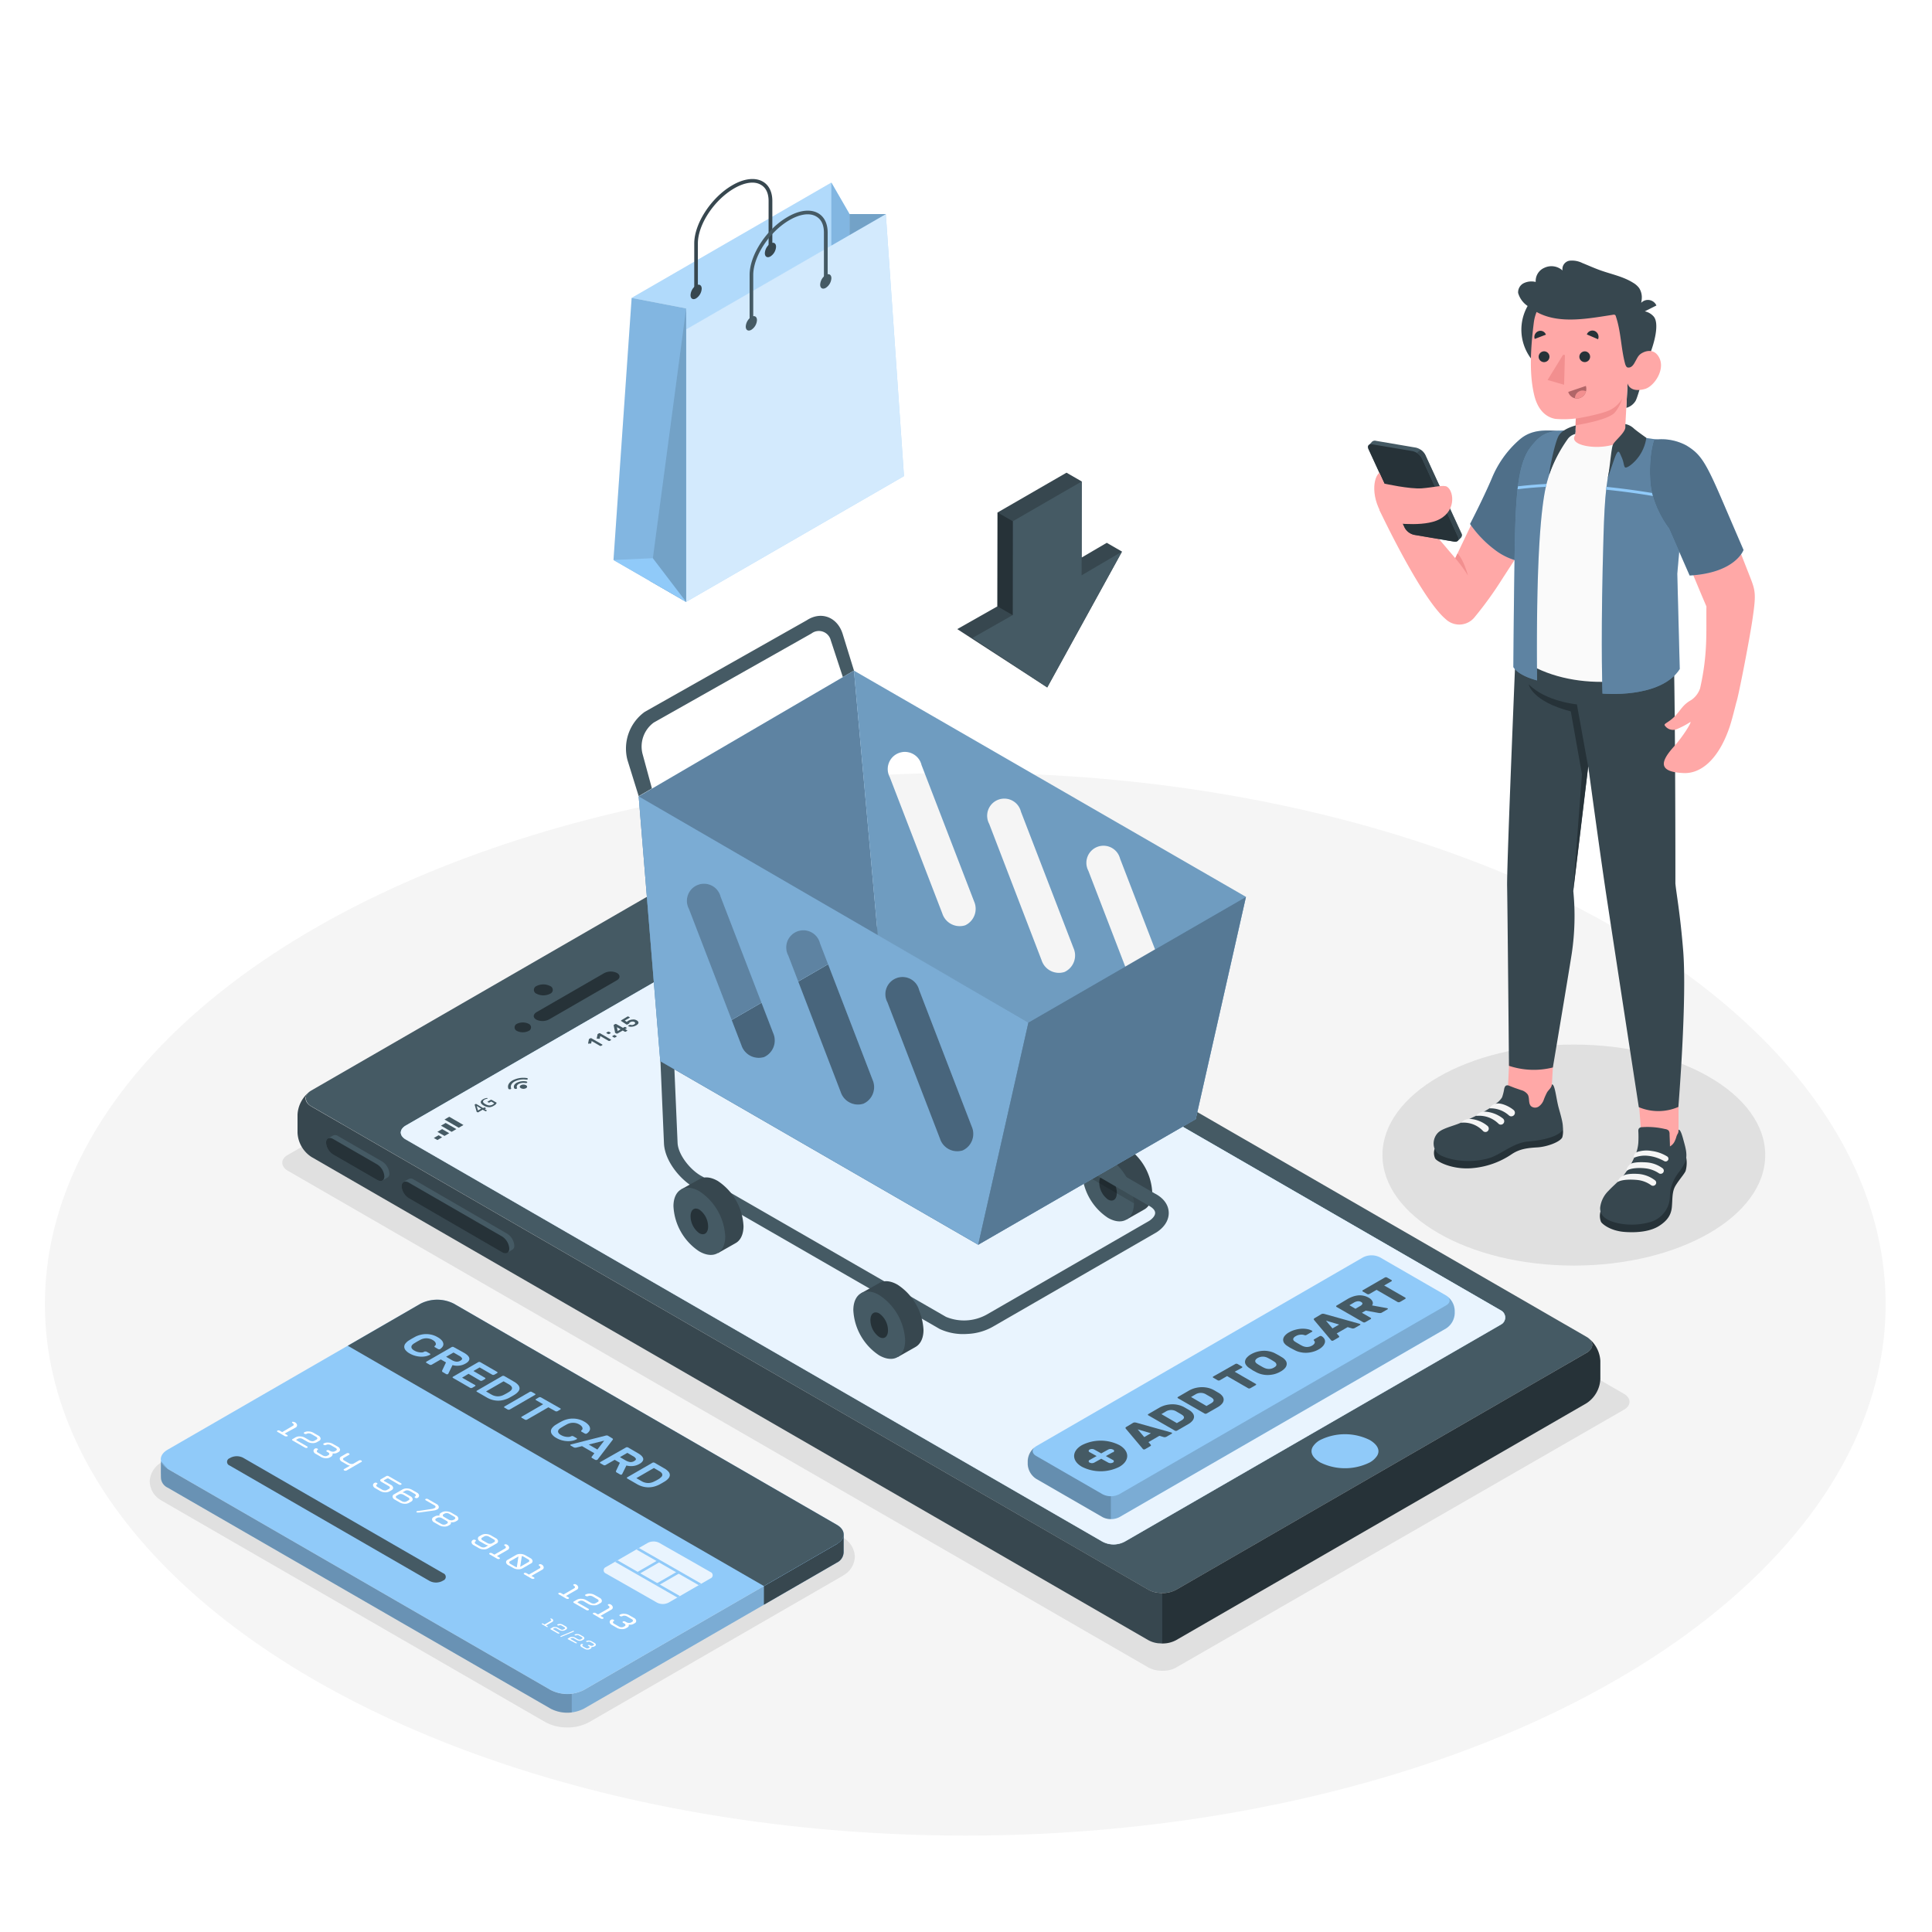 <svg
    class="animated"
    id="freepik_stories-add-to-cart"
    xmlns="http://www.w3.org/2000/svg"
    xmlnsXlink="http://www.w3.org/1999/xlink"
    viewBox="0 0 500 500"
    version="1.1"
    xmlnsSvgjs="http://svgjs.com/svgjs">
    <style>
        svg#freepik_stories-add-to-cart:not(.animated) .animable {
            opacity: 0;
        }
        svg#freepik_stories-add-to-cart.animated #freepik--Device--inject-63 {
            animation: 1.5s Infinite linear heartbeat;
            animation-delay: 0s;
        }
        svg#freepik_stories-add-to-cart.animated #freepik--Cart--inject-63 {
            animation: 1.5s Infinite linear floating;
            animation-delay: 0s;
        }
        svg#freepik_stories-add-to-cart.animated #freepik--Arrow--inject-63 {
            animation: 1.5s Infinite linear floating;
            animation-delay: 0s;
        }
        svg#freepik_stories-add-to-cart.animated #freepik--Bag--inject-63 {
            animation: 1.5s Infinite linear floating;
            animation-delay: 0s;
        }
        svg#freepik_stories-add-to-cart.animated #freepik--credit-card--inject-63 {
            animation: 1s 1 forwards cubic-bezier(0.36, -0.01, 0.5, 1.38) fadeIn, 3s Infinite linear shake;
            animation-delay: 0s, 1s;
        }
        @keyframes heartbeat {
            0% {
                transform: scale(1);
            }
            10% {
                transform: scale(1.1);
            }
            30% {
                transform: scale(1);
            }
            40% {
                transform: scale(1);
            }
            50% {
                transform: scale(1.1);
            }
            60% {
                transform: scale(1);
            }
            100% {
                transform: scale(1);
            }
        }
        @keyframes floating {
            0% {
                opacity: 1;
                transform: translateY(0px);
            }
            50% {
                transform: translateY(-10px);
            }
            100% {
                opacity: 1;
                transform: translateY(0px);
            }
        }
        @keyframes fadeIn {
            0% {
                opacity: 0;
            }
            100% {
                opacity: 1;
            }
        }
        @keyframes shake {
            10%,
            90% {
                transform: translate3d(-1px, 0, 0);
            }
            20%,
            80% {
                transform: translate3d(2px, 0, 0);
            }
            30%,
            50%,
            70% {
                transform: translate3d(-4px, 0, 0);
            }
            40%,
            60% {
                transform: translate3d(4px, 0, 0);
            }
        }
    </style>
    <g id="freepik--Floor--inject-63" class="animable" style="transform-origin: 249.81px 337.53px">
        <ellipse
            id="freepik--floor--inject-63"
            cx="249.81"
            cy="337.53"
            rx="238.19"
            ry="137.52"
            style="fill: rgb(245, 245, 245); transform-origin: 249.81px 337.53px"
            class="animable"></ellipse>
    </g>
    <g id="freepik--Shadows--inject-63" class="animable" style="transform-origin: 247.795px 339.185px">
        <path
            id="freepik--Shadow--inject-63"
            d="M421.52,361.94a1.74,1.74,0,0,0-.15-.26,2,2,0,0,0-.14-.16.9.9,0,0,0-.15-.19l-.18-.17a4.21,4.21,0,0,0-.64-.45L197.57,232.15a8,8,0,0,0-7.18,0L74.51,298.87a3.37,3.37,0,0,0-.42.27s-.11.07-.15.11a2.88,2.88,0,0,0-.6.68,1,1,0,0,0-.1.17,1.31,1.31,0,0,0-.12.28,2.25,2.25,0,0,0-.05.22,1.53,1.53,0,0,0,0,.36,2,2,0,0,0,0,.25,2.29,2.29,0,0,0,.07.28,1.69,1.69,0,0,0,.12.27A3.11,3.11,0,0,0,74.51,303l222.7,128.55a6.79,6.79,0,0,0,2.13.73,10,10,0,0,0,1.46.12,9.87,9.87,0,0,0,1.44-.11,3.55,3.55,0,0,0,.47-.09,6.76,6.76,0,0,0,1.29-.44c.14-.06.26-.14.39-.21l115.87-66.71C421.62,364.06,422,362.94,421.52,361.94Z"
            style="fill: rgb(224, 224, 224); transform-origin: 247.389px 331.85px"
            class="animable"></path>
        <ellipse
            id="freepik--shadow--inject-63"
            cx="407.31"
            cy="298.93"
            rx="49.53"
            ry="28.6"
            style="fill: rgb(224, 224, 224); transform-origin: 407.31px 298.93px"
            class="animable"></ellipse>
        <path
            id="freepik--shadow--inject-63"
            d="M146.8,447.06a11.68,11.68,0,0,1-5.76-1.43l-99.2-57.26-.09-.07a5.76,5.76,0,0,1-3-4.93,5.91,5.91,0,0,1,3.24-5l65.44-37.78a12.47,12.47,0,0,1,11.52,0L218,397.84a5.91,5.91,0,0,1,3.23,5,5.71,5.71,0,0,1-2.89,4.81,3.94,3.94,0,0,1-.4.26l-49.52,28.57-15.88,9.17a11.68,11.68,0,0,1-5.76,1.42Z"
            style="fill: rgb(224, 224, 224); transform-origin: 129.99px 393.126px"
            class="animable"></path>
    </g>
    <g id="freepik--Device--inject-63" class="animable" style="transform-origin: 245.585px 322.695px">
        <g id="freepik--device--inject-63" class="animable" style="transform-origin: 245.585px 322.695px">
            <g id="freepik--Mobile--inject-63" class="animable" style="transform-origin: 245.585px 322.695px">
                <path
                    d="M411.86,347.2a1.22,1.22,0,0,0-.16-.26,1.83,1.83,0,0,0-.13-.16.9.9,0,0,0-.16-.19l-.17-.16a3.73,3.73,0,0,0-.65-.46L194,220.9a8,8,0,0,0-7.18,0L80.58,282.21l-.43.27-.14.12a2.64,2.64,0,0,0-.6.67,1.47,1.47,0,0,0-.22.46,1.42,1.42,0,0,0,0,.22,1.47,1.47,0,0,0,0,.36,2.11,2.11,0,0,0,0,.25,2.86,2.86,0,0,0,.07.28,2.18,2.18,0,0,0,.11.27,3.13,3.13,0,0,0,1.28,1.24L297.21,411.43a6.53,6.53,0,0,0,2.13.72,8.81,8.81,0,0,0,1.46.13,8.66,8.66,0,0,0,1.44-.12,3.55,3.55,0,0,0,.47-.09,6.13,6.13,0,0,0,1.29-.44c.14-.06.26-.13.39-.2l106.2-61.32C412,349.32,412.38,348.2,411.86,347.2Zm-23.33-4.44-6.79,3.93-90.49,52.2a5.49,5.49,0,0,1-.73.36,6.07,6.07,0,0,1-4.66,0,5.49,5.49,0,0,1-.73-.36L113.32,299.7,105,294.91a3.18,3.18,0,0,1-.78-.62c-.86-.94-.59-2.14.78-2.94l97.24-56.14a6.12,6.12,0,0,1,3.77-1.05,3.47,3.47,0,0,1,.93.25,3,3,0,0,1,.48.23L388.53,339.2A2.06,2.06,0,0,1,388.53,342.76Z"
                    style="fill: rgb(69, 90, 100); transform-origin: 245.631px 316.165px"
                    id="elqp49vw0e0po"
                    class="animable"></path>
                <path
                    d="M80.16,282.49A8.05,8.05,0,0,0,77,288.44v4.74a7.93,7.93,0,0,0,3.59,6.23L297.18,424.47a6.81,6.81,0,0,0,2.64.81c.32,0,.63.05,1,.06h0V412.28h0a11.65,11.65,0,0,1-1.46-.12,6.61,6.61,0,0,1-2.14-.74L80.58,286.35C78.75,285.3,78.6,283.63,80.16,282.49Z"
                    style="fill: rgb(55, 71, 79); transform-origin: 188.91px 353.915px"
                    id="elhqg88967144"
                    class="animable"></path>
                <path
                    d="M354.49,372.67a14.45,14.45,0,0,0-12.82,0,5.17,5.17,0,0,0-1.92,1.75c-1.15,2,1,3.5,1.92,4.06a14.45,14.45,0,0,0,12.82,0,5.42,5.42,0,0,0,1.92-1.75C357.56,374.73,355.44,373.23,354.49,372.67Z"
                    style="fill: #90caf9; transform-origin: 348.081px 375.575px"
                    id="elbg48x373g39"
                    class="animable"></path>
                <path
                    d="M142.37,257.18a1.07,1.07,0,0,0,0-2,3.88,3.88,0,0,0-3.51,0,1.07,1.07,0,0,0,0,2A3.88,3.88,0,0,0,142.37,257.18Z"
                    style="fill: rgb(38, 50, 56); transform-origin: 140.615px 256.18px"
                    id="el5sz4o5bn7uf"
                    class="animable"></path>
                <path
                    d="M136.86,266.78a1,1,0,0,0,0-1.8,3.49,3.49,0,0,0-3.12,0,1,1,0,0,0,0,1.8A3.43,3.43,0,0,0,136.86,266.78Z"
                    style="fill: rgb(38, 50, 56); transform-origin: 135.3px 265.884px"
                    id="elvdsse2gbrs"
                    class="animable"></path>
                <path
                    d="M142.13,263.81l17.44-10.07c1-.55,1-1.42.1-1.94a3.7,3.7,0,0,0-3.35.07l-17.44,10.06c-.95.56-1,1.42-.1,1.94A3.7,3.7,0,0,0,142.13,263.81Z"
                    style="fill: rgb(38, 50, 56); transform-origin: 149.234px 257.837px"
                    id="elou0g9blxrdp"
                    class="animable"></path>
                <path
                    d="M411.07,346.29c1.48,1.15,1.32,2.78-.48,3.82L304.38,411.43a7.22,7.22,0,0,1-3.59.85v13.05a7.29,7.29,0,0,0,3.58-.86l106.21-61.31a7.91,7.91,0,0,0,3.59-6.22l0-4.75A8.05,8.05,0,0,0,411.07,346.29Z"
                    style="fill: rgb(38, 50, 56); transform-origin: 357.48px 385.811px"
                    id="eli6smpwidfoa"
                    class="animable"></path>
                <path
                    d="M131.24,319.27a4,4,0,0,1,1.86,3.08,1.14,1.14,0,0,1-.52,1.08c-.22.13-1.06.63-1.3.76a1.37,1.37,0,0,1-1.34-.15l-24.15-14a4,4,0,0,1-1.85-3.08,1.2,1.2,0,0,1,.47-1.06l1.34-.78a1.37,1.37,0,0,1,1.34.15Z"
                    style="fill: rgb(69, 90, 100); transform-origin: 118.521px 314.655px"
                    id="elefn38qrfhzb"
                    class="animable"></path>
                <path
                    d="M129.94,320l-24.15-13.94c-1-.59-1.85-.17-1.85.94a4,4,0,0,0,1.85,3.08l24.15,14c1,.59,1.86.17,1.86-.94A4,4,0,0,0,129.94,320Z"
                    style="fill: rgb(38, 50, 56); transform-origin: 117.87px 315.07px"
                    id="elgr3bgx9qxdi"
                    class="animable"></path>
                <path
                    d="M98.91,300.6a4,4,0,0,1,1.86,3.09,1.17,1.17,0,0,1-.51,1.08c-.23.12-1.07.63-1.3.76a1.37,1.37,0,0,1-1.34-.16L86.23,298.8a4,4,0,0,1-1.85-3.08,1.15,1.15,0,0,1,.47-1.06c.22-.15,1.1-.65,1.34-.78a1.34,1.34,0,0,1,1.34.15Z"
                    style="fill: rgb(69, 90, 100); transform-origin: 92.574px 299.701px"
                    id="elcs66wlcnis4"
                    class="animable"></path>
                <path
                    d="M97.62,301.35l-11.39-6.57c-1-.59-1.85-.17-1.85.94a4,4,0,0,0,1.85,3.08l11.39,6.57c1,.59,1.85.17,1.85-.94A4,4,0,0,0,97.62,301.35Z"
                    style="fill: rgb(38, 50, 56); transform-origin: 91.925px 300.075px"
                    id="el61bl9rl6r2j"
                    class="animable"></path>
            </g>
            <g id="freepik--Window--inject-63" class="animable" style="transform-origin: 246.624px 316.906px">
                <path
                    d="M388.53,342.71l-6.79,3.92-90.49,52.21a7.05,7.05,0,0,1-.73.36,6.07,6.07,0,0,1-4.66,0,7.05,7.05,0,0,1-.73-.36L113.32,299.65l-8.31-4.8a2.94,2.94,0,0,1-.78-.61c-.86-.94-.59-2.15.78-2.95l97.24-56.13a6.12,6.12,0,0,1,3.77-1,3.47,3.47,0,0,1,.93.25,3,3,0,0,1,.48.23l181.1,104.56A2.06,2.06,0,0,1,388.53,342.71Z"
                    style="fill: #90caf9; transform-origin: 246.624px 316.906px"
                    id="elzraw74ileer"
                    class="animable"></path>
                <g id="elxbkcvsbfd">
                    <path
                        d="M388.53,342.71l-6.79,3.92-90.49,52.21a7.05,7.05,0,0,1-.73.36,6.07,6.07,0,0,1-4.66,0,7.05,7.05,0,0,1-.73-.36L113.32,299.65l-8.31-4.8a2.94,2.94,0,0,1-.78-.61c-.86-.94-.59-2.15.78-2.95l97.24-56.13a6.12,6.12,0,0,1,3.77-1,3.47,3.47,0,0,1,.93.25,3,3,0,0,1,.48.23l181.1,104.56A2.06,2.06,0,0,1,388.53,342.71Z"
                        style="fill: rgb(255, 255, 255); opacity: 0.8; transform-origin: 246.624px 316.906px"
                        class="animable"
                        id="elie2ltyy96g"></path>
                </g>
                <path
                    d="M125.54,287.51a.48.48,0,0,1-.14-.05l-.47-.28-1.15.67a.18.18,0,0,1-.2,0l-.17-.09-.08-.06a.43.43,0,0,1,0-.07l-.48-1.69a.23.23,0,0,1,0-.07.17.17,0,0,1,.06-.06l.16-.09a.28.28,0,0,1,.15,0,.37.37,0,0,1,.15.05l1.66,1,.26-.14a.18.18,0,0,1,.13,0,.3.3,0,0,1,.15.05l.11.06c.05,0,.08.06.08.08s0,.05-.07.08l-.25.15.48.27a.19.19,0,0,1,.08.08s0,.05-.08.08l-.19.12A.37.37,0,0,1,125.54,287.51Zm-1-.6-1.18-.69.35,1.17Z"
                    style="fill: rgb(69, 90, 100); transform-origin: 124.424px 286.795px"
                    id="el64y6t9r0xe9"
                    class="animable"></path>
                <path
                    d="M126.62,286.55a3.2,3.2,0,0,1-1.44-.44c-.47-.28-.73-.55-.76-.83s.16-.54.56-.78a3.43,3.43,0,0,1,.52-.23,2.78,2.78,0,0,1,.53-.11s.06,0,.08,0,0,0,0,0l.1.19s0,0,0,0l-.07,0a1.94,1.94,0,0,0-.75.24c-.27.16-.4.34-.38.54s.22.39.59.6a2.33,2.33,0,0,0,1,.35,1.65,1.65,0,0,0,.89-.21l.26-.18a.73.73,0,0,0,.15-.17l-.78-.45-.48.27a.19.19,0,0,1-.14,0,.3.3,0,0,1-.14-.05l-.11-.06s-.08-.06-.08-.08,0-.05.07-.08l.76-.44a.34.34,0,0,1,.16,0,.29.29,0,0,1,.17.06l1.11.64a.18.18,0,0,1,.08.06s0,0,0,.06a1.29,1.29,0,0,1-.66.66A2.41,2.41,0,0,1,126.62,286.55Z"
                    style="fill: rgb(69, 90, 100); transform-origin: 126.468px 285.355px"
                    id="elpdewuq7aj3c"
                    class="animable"></path>
                <path
                    d="M136.13,280.85c.37.22.37.56,0,.77a1.42,1.42,0,0,1-1.33,0c-.37-.21-.37-.55,0-.77A1.48,1.48,0,0,1,136.13,280.85Z"
                    style="fill: rgb(69, 90, 100); transform-origin: 135.465px 281.239px"
                    id="el3avkh0f4wru"
                    class="animable"></path>
                <path
                    d="M133.71,280.22c-.67.39-.88.95-.62,1.44a.43.43,0,0,0,.4.15h0c.22,0,.38-.15.31-.27-.19-.35,0-.74.43-1a2.65,2.65,0,0,1,1.75-.25c.22,0,.44,0,.47-.18h0c0-.11-.09-.2-.26-.24A4,4,0,0,0,133.71,280.22Z"
                    style="fill: rgb(69, 90, 100); transform-origin: 134.716px 280.811px"
                    id="elktmv7f0e4l"
                    class="animable"></path>
                <path
                    d="M132.64,279.61c-1,.57-1.36,1.38-1.07,2.13,0,.11.21.18.4.17h0c.22,0,.36-.14.31-.26-.23-.61.06-1.27.87-1.74a5.08,5.08,0,0,1,3-.51c.22,0,.43,0,.45-.18h0c0-.11-.11-.21-.3-.23A6.08,6.08,0,0,0,132.64,279.61Z"
                    style="fill: rgb(69, 90, 100); transform-origin: 134.036px 280.42px"
                    id="elpcj7bhkgukk"
                    class="animable"></path>
                <path
                    d="M152.31,270.09a.21.21,0,0,1-.11,0s0,0,0-.07l.2-1s0-.05,0-.07l.06-.06.35-.2a.2.2,0,0,1,.11,0,.21.21,0,0,1,.12,0l2.86,1.65a.06.06,0,0,1,0,.06.07.07,0,0,1,0,.07l-.36.21a.24.24,0,0,1-.12,0,.21.21,0,0,1-.12,0l-2.18-1.26L153,270s0,0-.06.06a.27.27,0,0,1-.13,0Z"
                    style="fill: rgb(69, 90, 100); transform-origin: 154.055px 269.685px"
                    id="elmbci83h8b5"
                    class="animable"></path>
                <path
                    d="M154.55,268.8a.21.21,0,0,1-.12,0,.09.09,0,0,1,0-.07l.21-1a.19.19,0,0,1,0-.07l.05-.06.35-.2a.21.21,0,0,1,.12,0,.24.24,0,0,1,.12,0l2.85,1.65s0,0,0,.07a.07.07,0,0,1,0,.06l-.36.21a.21.21,0,0,1-.12,0l-.12,0-2.18-1.26-.13.65a.14.14,0,0,1-.07.06.22.22,0,0,1-.12,0Z"
                    style="fill: rgb(69, 90, 100); transform-origin: 156.28px 268.395px"
                    id="elymt6vd3p679"
                    class="animable"></path>
                <path
                    d="M157.35,267a.27.27,0,0,1,.12,0,.21.21,0,0,1,.12,0l.44.25a.06.06,0,0,1,0,.06.08.08,0,0,1,0,.07l-.41.24-.12,0a.21.21,0,0,1-.12,0l-.44-.25a.08.08,0,0,1,0-.07.09.09,0,0,1,0-.07Zm1.55.89a.26.26,0,0,1,.24,0l.43.25s.05,0,.05.07a.1.1,0,0,1-.05.07l-.41.23a.25.25,0,0,1-.24,0l-.43-.25s-.05,0-.05-.07a.07.07,0,0,1,.05-.06Z"
                    style="fill: rgb(69, 90, 100); transform-origin: 158.276px 267.766px"
                    id="eli4f28mxhnc"
                    class="animable"></path>
                <path
                    d="M161.93,267a.26.26,0,0,1-.24,0l-.53-.3-1.37.79-.12,0a.22.22,0,0,1-.12,0l-.31-.18c-.05,0-.07-.05-.08-.08a.17.17,0,0,1,0-.1l-.34-1.75a.15.15,0,0,1,.07-.17l.34-.2.12,0,.11,0,1.77,1,.38-.22.12,0,.12,0,.31.19a.07.07,0,0,1,.05.06s0,.05-.05.07l-.38.22.54.31s.05,0,0,.07a.08.08,0,0,1,0,.07Zm-1.33-.62-.94-.55.19,1Z"
                    style="fill: rgb(69, 90, 100); transform-origin: 160.578px 266.254px"
                    id="el5in7ff224f"
                    class="animable"></path>
                <path
                    d="M160.73,264.22a.1.1,0,0,1,0-.07s0,0,0-.07l1.66-1a.25.25,0,0,1,.24,0l.31.18s.05,0,.05.07,0,.05-.05.07l-1.24.71.52.36a.73.73,0,0,1,.18-.17l.18-.12a2.47,2.47,0,0,1,.53-.22,2.13,2.13,0,0,1,.56-.1,2.09,2.09,0,0,1,.56,0,2,2,0,0,1,.53.2,1,1,0,0,1,.39.34.45.45,0,0,1,.08.33.53.53,0,0,1-.17.32,2.19,2.19,0,0,1-.4.3,3.33,3.33,0,0,1-.59.26,2.91,2.91,0,0,1-.55.1,2.67,2.67,0,0,1-.5,0,1.65,1.65,0,0,1-.41-.14s-.05,0-.05-.07,0-.05.05-.07l.36-.21.11,0,.12,0a1.23,1.23,0,0,0,.25.05l.24,0,.22-.07.2-.1c.17-.1.26-.2.27-.32s-.06-.21-.22-.3a.81.81,0,0,0-.48-.1,1.16,1.16,0,0,0-.55.15,1.46,1.46,0,0,0-.19.13.58.58,0,0,0-.08.1.2.2,0,0,1,0,.08.19.19,0,0,1-.08.07l-.41.24-.12,0-.11,0Z"
                    style="fill: rgb(69, 90, 100); transform-origin: 162.979px 264.386px"
                    id="elamkz0lf8mpd"
                    class="animable"></path>
                <polygon
                    points="113.2 295.04 112.28 294.51 113.5 293.8 114.42 294.33 113.2 295.04"
                    style="fill: rgb(69, 90, 100); transform-origin: 113.35px 294.42px"
                    id="el17ymc69bxpv"
                    class="animable"></polygon>
                <polygon
                    points="115.04 293.98 113.2 292.92 114.42 292.21 116.26 293.27 115.04 293.98"
                    style="fill: rgb(69, 90, 100); transform-origin: 114.73px 293.095px"
                    id="el3669yinh4h5"
                    class="animable"></polygon>
                <polygon
                    points="116.88 292.92 114.12 291.32 115.34 290.62 118.11 292.21 116.88 292.92"
                    style="fill: rgb(69, 90, 100); transform-origin: 116.115px 291.77px"
                    id="elc9elgzol5"
                    class="animable"></polygon>
                <polygon
                    points="118.72 291.86 115.04 289.73 116.27 289.02 119.94 291.15 118.72 291.86"
                    style="fill: rgb(69, 90, 100); transform-origin: 117.49px 290.44px"
                    id="elpcgmk9wm60a"
                    class="animable"></polygon>
                <path
                    d="M201.9,240.38a1.37,1.37,0,0,0-.72.11l-4.59,2.64c-.3.17-.22.49.17.72l1.68,1a2,2,0,0,0,.81.24,1.43,1.43,0,0,0,.36,0,1,1,0,0,0,.36-.1l4.59-2.64c.29-.18.22-.49-.18-.72l-1.67-1A2,2,0,0,0,201.9,240.38Zm-2.7,4.5a.78.78,0,0,1-.34-.12l-1.68-1c-.29-.17-.35-.42-.13-.55l4.59-2.64a.53.53,0,0,1,.19-.06h.11a.81.81,0,0,1,.35.12l1.67,1c.29.17.35.42.14.54l-4.59,2.65A.64.64,0,0,1,199.2,244.88Z"
                    style="fill: rgb(69, 90, 100); transform-origin: 200.573px 242.736px"
                    id="eltrg0zzvy3xe"
                    class="animable"></path>
                <path
                    d="M198.21,242.92l2,1.14-.72.42a.44.44,0,0,1-.25,0l-1.47-.85c-.21-.12-.26-.31-.1-.41Z"
                    style="fill: rgb(69, 90, 100); transform-origin: 198.893px 243.709px"
                    id="el0uikok9tp69a"
                    class="animable"></path>
                <polygon
                    points="198.55 242.73 199.41 242.23 201.39 243.37 200.52 243.87 198.55 242.73"
                    style="fill: rgb(69, 90, 100); transform-origin: 199.97px 243.05px"
                    id="elmz0id2j08fc"
                    class="animable"></polygon>
                <polygon
                    points="199.75 242.04 200.6 241.54 202.59 242.69 201.73 243.19 199.75 242.04"
                    style="fill: rgb(69, 90, 100); transform-origin: 201.17px 242.365px"
                    id="elh2yfgynl5f"
                    class="animable"></polygon>
                <path
                    d="M201.93,240.93l1.43.83c.26.15.21.37-.15.57l-.29.17-2-1.15.69-.39A.41.41,0,0,1,201.93,240.93Z"
                    style="fill: rgb(69, 90, 100); transform-origin: 202.222px 241.705px"
                    id="elrlmatpvav3p"
                    class="animable"></path>
                <path
                    d="M202.89,240.52a1.23,1.23,0,0,1,.85.23l.31.18c.34.2.53.42.4.5l-.21.14-1.58-.91Z"
                    style="fill: rgb(69, 90, 100); transform-origin: 203.576px 241.042px"
                    id="elw017u1k751p"
                    class="animable"></path>
                <polygon
                    points="190.21 248.1 193.77 245.01 195.65 247.68 193.19 247.01 190.21 248.1"
                    style="fill: rgb(69, 90, 100); transform-origin: 192.93px 246.555px"
                    id="el3igqwno4uz4"
                    class="animable"></polygon>
            </g>
            <g id="freepik--Button--inject-63" class="animable" style="transform-origin: 321.225px 359.01px">
                <path
                    d="M266,378.05v.88a4.82,4.82,0,0,0,2.19,3.79l17.16,9.9a4.83,4.83,0,0,0,4.38,0l84.57-48.85a4.85,4.85,0,0,0,2.19-3.8v-.87a4.85,4.85,0,0,0-2.19-3.8l-17.16-9.9a4.83,4.83,0,0,0-4.38,0l-84.57,48.86A4.85,4.85,0,0,0,266,378.05Z"
                    style="fill: #90caf9; transform-origin: 321.245px 359.01px"
                    id="elpn2bj2leg5"
                    class="animable"></path>
                <g id="el8xyfbql3vjk">
                    <path
                        d="M374.55,335.5c.91.69.81,1.7-.29,2.33l-84.57,48.86a4.61,4.61,0,0,1-2.19.53v5.92a4.44,4.44,0,0,0,2.2-.52l84.56-48.85a4.88,4.88,0,0,0,2.19-3.8v-.87A4.87,4.87,0,0,0,374.55,335.5Z"
                        style="opacity: 0.15; transform-origin: 331.975px 364.321px"
                        class="animable"
                        id="elzz2w9dmgjip"></path>
                </g>
                <g id="elv9qwlsi9jon">
                    <path
                        d="M267.82,374.49a4.9,4.9,0,0,0-1.86,3.56v.88a4.81,4.81,0,0,0,2.2,3.79l17.15,9.9a4.38,4.38,0,0,0,2.19.52v-5.92a4.58,4.58,0,0,1-2.19-.53l-17.16-9.9C267.06,376.17,267,375.19,267.82,374.49Z"
                        style="opacity: 0.3; transform-origin: 276.73px 383.816px"
                        class="animable"
                        id="elqu915disg0m"></path>
                </g>
                <path
                    d="M293.21,368.25a.88.88,0,0,1,.44-.12,2.06,2.06,0,0,1,.39.05l9,2.52.2.07a.16.16,0,0,1,.09.14s0,.09-.09.13l-1.34.77a.79.79,0,0,1-.39.12.8.8,0,0,1-.29,0l-1.18-.34-2.82,1.63.59.68a.24.24,0,0,1,.06.17c0,.07-.07.14-.21.22l-1.34.77a.41.41,0,0,1-.23.06.45.45,0,0,1-.24-.06.28.28,0,0,1-.11-.11l-4.38-5.2a.39.39,0,0,1-.08-.22c0-.09.07-.17.21-.25Zm2.92,3.67,1.72-1-3.41-1Z"
                    style="fill: rgb(69, 90, 100); transform-origin: 297.305px 371.625px"
                    id="el89dgng988xd"
                    class="animable"></path>
                <path
                    d="M300,364.33a6.68,6.68,0,0,1,1.56-.65,7.85,7.85,0,0,1,1.65-.25,6.31,6.31,0,0,1,1.63.15,6,6,0,0,1,1.48.52l.41.23.36.21.35.2.38.23a3,3,0,0,1,.93.86,1.52,1.52,0,0,1,.26.92,1.79,1.79,0,0,1-.42.95,3.89,3.89,0,0,1-1.11.89l-2.86,1.65a.52.52,0,0,1-.29.07.49.49,0,0,1-.28-.07l-6.86-3.95c-.08-.05-.12-.1-.12-.17a.18.18,0,0,1,.12-.16Zm4.31.88a2.63,2.63,0,0,0-2.66.13l-1.08.63,4,2.33,1.13-.66c.89-.51.95-1,.17-1.51l-.41-.25-.38-.22-.37-.21Z"
                    style="fill: rgb(69, 90, 100); transform-origin: 303.041px 366.868px"
                    id="el8wocih9y5jg"
                    class="animable"></path>
                <path
                    d="M307.67,359.9a6.68,6.68,0,0,1,1.56-.65,7.84,7.84,0,0,1,1.66-.25,6.74,6.74,0,0,1,1.62.15,5.76,5.76,0,0,1,1.48.52l.42.23.35.21.35.2.39.23a3.08,3.08,0,0,1,.92.86,1.46,1.46,0,0,1,.26.92,1.69,1.69,0,0,1-.41.95,4,4,0,0,1-1.11.89l-2.87,1.65a.51.51,0,0,1-.28.07.52.52,0,0,1-.29-.07l-6.86-3.95a.22.22,0,0,1-.12-.17.19.19,0,0,1,.12-.16Zm4.31.88a2.63,2.63,0,0,0-2.66.13l-1.08.63,4,2.33,1.14-.66c.89-.51.94-1,.17-1.51l-.41-.25c-.13-.07-.26-.14-.38-.22l-.38-.21Z"
                    style="fill: rgb(69, 90, 100); transform-origin: 310.711px 362.439px"
                    id="eltndw72ohrt9"
                    class="animable"></path>
                <path
                    d="M319.7,353a.51.51,0,0,1,.28-.07.52.52,0,0,1,.29.07l1.13.65a.18.18,0,0,1,.11.16.19.19,0,0,1-.11.17L319.53,355l5.44,3.14c.08,0,.12.1.12.17a.19.19,0,0,1-.12.16l-1.39.8a.49.49,0,0,1-.28.07.52.52,0,0,1-.29-.07l-5.44-3.14-1.87,1.08a.65.65,0,0,1-.29.07.58.58,0,0,1-.28-.07l-1.13-.65c-.08-.05-.12-.1-.12-.17a.19.19,0,0,1,.12-.16Z"
                    style="fill: rgb(69, 90, 100); transform-origin: 319.485px 356.135px"
                    id="ellmo0ovb2ikm"
                    class="animable"></path>
                <path
                    d="M323.34,354.06a3,3,0,0,1-.86-.8,1.4,1.4,0,0,1-.27-.9,1.83,1.83,0,0,1,.41-.95,4.28,4.28,0,0,1,1.15-.93,6.75,6.75,0,0,1,1.61-.66,7.3,7.3,0,0,1,1.64-.24,6.17,6.17,0,0,1,1.56.16,5.77,5.77,0,0,1,1.38.49l1,.54.91.55a3,3,0,0,1,.86.8,1.4,1.4,0,0,1,.27.9,1.65,1.65,0,0,1-.41,1,3.89,3.89,0,0,1-1.15.92,6.59,6.59,0,0,1-1.61.68,7.2,7.2,0,0,1-1.64.23,6.17,6.17,0,0,1-1.56-.16,5.93,5.93,0,0,1-1.38-.49c-.31-.16-.62-.34-1-.53Zm6.49-1.63-.4-.26-.46-.28-.49-.27-.43-.22a2.54,2.54,0,0,0-.6-.22,2.74,2.74,0,0,0-.64-.08,2.63,2.63,0,0,0-.67.09,2.94,2.94,0,0,0-.67.27,1.49,1.49,0,0,0-.47.39.64.64,0,0,0-.15.39.62.62,0,0,0,.13.37,1.43,1.43,0,0,0,.38.34,3.59,3.59,0,0,0,.38.25c.15.09.3.19.47.28l.48.27a4.83,4.83,0,0,0,.45.23,2.91,2.91,0,0,0,1.25.3,2.46,2.46,0,0,0,1.33-.37c.44-.25.64-.5.62-.76A1,1,0,0,0,329.83,352.43Z"
                    style="fill: rgb(69, 90, 100); transform-origin: 327.605px 352.715px"
                    id="el0pez7n9xbjc"
                    class="animable"></path>
                <path
                    d="M335.21,347.26l.37.23.5.29.51.3.41.21a2.49,2.49,0,0,0,.56.21,2.59,2.59,0,0,0,.63.1,3.14,3.14,0,0,0,.67-.08,2.48,2.48,0,0,0,.71-.29,1.73,1.73,0,0,0,.5-.39.87.87,0,0,0,.18-.34.47.47,0,0,0,0-.29,1,1,0,0,0-.16-.23.59.59,0,0,1-.12-.21s.06-.11.18-.18l1.39-.8a.55.55,0,0,1,.46,0,1.93,1.93,0,0,1,.76.74,1.29,1.29,0,0,1,.13.88,2.21,2.21,0,0,1-.49.93,4.06,4.06,0,0,1-1.1.87,6.42,6.42,0,0,1-1.59.65,6.7,6.7,0,0,1-1.64.24,6.2,6.2,0,0,1-1.57-.16,5.16,5.16,0,0,1-1.37-.49c-.31-.15-.62-.33-1-.52s-.64-.38-.93-.57a2.74,2.74,0,0,1-.86-.78,1.5,1.5,0,0,1-.26-.91,1.73,1.73,0,0,1,.4-.95,3.83,3.83,0,0,1,1.14-.92,6.51,6.51,0,0,1,1.51-.63,8.3,8.3,0,0,1,1.6-.29,6.44,6.44,0,0,1,1.53.08,3.94,3.94,0,0,1,1.28.43.17.17,0,0,1,.1.14.14.14,0,0,1-.1.13l-1.39.81a.62.62,0,0,1-.31.1,2.36,2.36,0,0,1-.35-.07,2.15,2.15,0,0,0-.4-.09,2,2,0,0,0-.5,0,3.47,3.47,0,0,0-.59.1,3,3,0,0,0-.68.3,1.46,1.46,0,0,0-.5.41.62.62,0,0,0-.14.38.64.64,0,0,0,.16.37A2.37,2.37,0,0,0,335.21,347.26Z"
                    style="fill: rgb(69, 90, 100); transform-origin: 337.498px 346.984px"
                    id="elgh5c7cy9au"
                    class="animable"></path>
                <path
                    d="M341.93,340.12a.88.88,0,0,1,.44-.12,2.06,2.06,0,0,1,.39.05l9,2.52.2.07c.07,0,.1.08.1.14s0,.09-.1.13l-1.33.77a.86.86,0,0,1-.4.12,1,1,0,0,1-.28,0l-1.18-.34-2.83,1.63.59.68a.24.24,0,0,1,.06.17c0,.07-.07.14-.21.22l-1.34.78a.55.55,0,0,1-.46,0,.34.34,0,0,1-.12-.12l-4.37-5.2a.33.33,0,0,1-.08-.22c0-.09.06-.17.2-.26Zm2.92,3.67,1.72-1-3.41-1Z"
                    style="fill: rgb(69, 90, 100); transform-origin: 346.035px 343.495px"
                    id="elku1axdvmx4l"
                    class="animable"></path>
                <path
                    d="M348.79,336.16a7.85,7.85,0,0,1,1.4-.63,5.87,5.87,0,0,1,1.38-.29,4.78,4.78,0,0,1,1.36.1,4.48,4.48,0,0,1,1.28.5,2.16,2.16,0,0,1,1,1,1,1,0,0,1-.13,1l3.84.7a.37.37,0,0,1,.15.05c.07,0,.1.08.1.14s0,.09-.1.13l-1.44.83a.66.66,0,0,1-.4.12l-.33,0-3.45-.63-1,.56,2.27,1.31c.08,0,.12.1.12.17a.19.19,0,0,1-.12.16l-1.39.8a.51.51,0,0,1-.28.07.52.52,0,0,1-.29-.07l-6.86-3.95a.19.19,0,0,1-.11-.17.2.2,0,0,1,.11-.17Zm2,2.55L352,338a1.33,1.33,0,0,0,.57-.52c.08-.18,0-.36-.32-.53a1.36,1.36,0,0,0-.91-.18,2.48,2.48,0,0,0-.91.32l-1.2.7Z"
                    style="fill: rgb(69, 90, 100); transform-origin: 352.48px 338.74px"
                    id="el0dilqhgtv1b8"
                    class="animable"></path>
                <path
                    d="M358.39,330.62a.64.64,0,0,1,.58,0l1.12.65a.19.19,0,0,1,.12.16c0,.07,0,.12-.12.17l-1.87,1.08,5.45,3.14a.19.19,0,0,1,.11.17.18.18,0,0,1-.11.16l-1.39.81a.73.73,0,0,1-.58,0l-5.44-3.15-1.87,1.08a.61.61,0,0,1-.28.07.62.62,0,0,1-.29-.07l-1.13-.65a.21.21,0,0,1-.11-.17.19.19,0,0,1,.11-.16Z"
                    style="fill: rgb(69, 90, 100); transform-origin: 358.18px 333.785px"
                    id="elsaw10j78jjh"
                    class="animable"></path>
                <path
                    d="M280,374c-2.69,1.55-2.69,4.06,0,5.6a10.72,10.72,0,0,0,9.71,0c2.68-1.54,2.68-4.05,0-5.6A10.72,10.72,0,0,0,280,374Zm8,1.83-1.8,1,1.8,1a.36.36,0,0,1,0,.69,1.31,1.31,0,0,1-1.19,0l-1.81-1-1.8,1a1.31,1.31,0,0,1-1.19,0,.36.36,0,0,1,0-.69l1.8-1-1.8-1a.36.36,0,0,1,0-.69,1.31,1.31,0,0,1,1.19,0l1.8,1,1.81-1a1.31,1.31,0,0,1,1.19,0A.36.36,0,0,1,287.92,375.86Z"
                    style="fill: rgb(69, 90, 100); transform-origin: 284.851px 376.8px"
                    id="elrkc2qjlah4m"
                    class="animable"></path>
            </g>
        </g>
    </g>
    <g id="freepik--Cart--inject-63" class="animable" style="transform-origin: 242.225px 255.527px">
        <g id="freepik--cart--inject-63" class="animable" style="transform-origin: 242.225px 255.527px">
            <path
                d="M298.2,308.63a14.86,14.86,0,0,0-6.66-11.7c-1.94-1.14-3.69-1.19-4.93-.38h0l-4.55,2.56,9.55,16.47,4.51-2.56h0C297.38,312.33,298.18,310.82,298.2,308.63Z"
                style="fill: rgb(55, 71, 79); transform-origin: 290.13px 305.79px"
                id="elraryiiujv49"
                class="animable"></path>
            <path
                d="M286.81,299.61a14.91,14.91,0,0,1,6.66,11.7c0,4.3-3.06,6-6.76,3.85a14.91,14.91,0,0,1-6.66-11.7C280.08,299.16,283.11,297.44,286.81,299.61Z"
                style="fill: rgb(69, 90, 100); transform-origin: 286.76px 307.381px"
                id="elkfdyut4wbpr"
                class="animable"></path>
            <path
                d="M284.49,306.06c0-1.68,1-2.45,2.29-1.71a5.43,5.43,0,0,1,2.25,4.37c0,1.68-1,2.44-2.29,1.71A5.48,5.48,0,0,1,284.49,306.06Z"
                style="fill: rgb(38, 50, 56); transform-origin: 286.76px 307.388px"
                id="el2th4l36kodt"
                class="animable"></path>
            <g id="elmfbrb9abyt">
                <path
                    d="M293.47,311.31a12.35,12.35,0,0,0-.92-4.5L281,300.1a5.78,5.78,0,0,0-.94,3.36c0,.05,0,.1,0,.16l13.4,7.78S293.47,311.34,293.47,311.31Z"
                    style="opacity: 0.15; transform-origin: 286.763px 305.75px"
                    class="animable"
                    id="elcs8l5yk89dc"></path>
            </g>
            <path
                d="M250.32,345.22a14.41,14.41,0,0,1-7.12-1.28l-63-36.31c-3.81-1.92-8.09-6.9-8.36-11.62l-1.93-44.91,3.51-.2,1.94,44.92c.18,3.2,3.53,7.22,6.41,8.66l63.05,36.32a12.11,12.11,0,0,0,10.58-.61l42-24.22c1-.66,1.59-1.45,1.55-2.12s-.67-1.33-1.74-1.87L229.72,272.8c-3.8-1.91-8.06-6.9-8.33-11.62l-.94-24.91,3.51-.19.94,24.9c.18,3.22,3.53,7.23,6.4,8.67l67.49,39.19c2.25,1.13,3.55,2.84,3.67,4.81s-1,3.88-3.13,5.26l-42,24.22A14.57,14.57,0,0,1,250.32,345.22Z"
                style="fill: rgb(69, 90, 100); transform-origin: 236.189px 290.671px"
                id="els17e1keguf"
                class="animable"></path>
            <path
                d="M239,344.21a14.86,14.86,0,0,0-6.66-11.7c-1.94-1.14-3.69-1.2-4.92-.38h0l-4.56,2.56,9.55,16.47,4.51-2.56v0C238.16,347.91,239,346.4,239,344.21Z"
                style="fill: rgb(55, 71, 79); transform-origin: 230.93px 341.368px"
                id="ele2hvz5aavzd"
                class="animable"></path>
            <path
                d="M227.59,335.19a14.86,14.86,0,0,1,6.66,11.71c0,4.29-3.05,6-6.76,3.84a14.88,14.88,0,0,1-6.65-11.7C220.87,334.75,223.89,333,227.59,335.19Z"
                style="fill: rgb(69, 90, 100); transform-origin: 227.545px 342.959px"
                id="elhywsqjrweiq"
                class="animable"></path>
            <path
                d="M225.27,341.64c0-1.68,1-2.45,2.29-1.71a5.41,5.41,0,0,1,2.25,4.37c0,1.67-1,2.44-2.28,1.7A5.44,5.44,0,0,1,225.27,341.64Z"
                style="fill: rgb(38, 50, 56); transform-origin: 227.54px 342.965px"
                id="elvet9w8da4z"
                class="animable"></path>
            <path
                d="M192.42,317.36a14.86,14.86,0,0,0-6.63-11.71c-1.95-1.14-3.69-1.2-4.93-.39h0l-4.56,2.55,9.52,16.49,4.52-2.56h0C191.6,321.06,192.4,319.55,192.42,317.36Z"
                style="fill: rgb(55, 71, 79); transform-origin: 184.36px 314.507px"
                id="elllryqr3uhd"
                class="animable"></path>
            <path
                d="M181.05,308.33A14.88,14.88,0,0,1,187.69,320c0,4.29-3.07,6-6.77,3.83a14.86,14.86,0,0,1-6.63-11.71C174.32,307.86,177.35,306.15,181.05,308.33Z"
                style="fill: rgb(69, 90, 100); transform-origin: 180.99px 316.076px"
                id="el8en8a6sdc0t"
                class="animable"></path>
            <path
                d="M178.72,314.76c0-1.67,1-2.44,2.29-1.7a5.45,5.45,0,0,1,2.25,4.37c0,1.68-1,2.44-2.3,1.71A5.49,5.49,0,0,1,178.72,314.76Z"
                style="fill: rgb(38, 50, 56); transform-origin: 180.99px 316.098px"
                id="elfqr8ekgcs2"
                class="animable"></path>
            <path
                d="M162.38,196.68a11.71,11.71,0,0,1,4.49-12.46l41.91-23.69c3.81-2.5,8-.76,9.32,3.59l2.91,9.43-2.88,1.68L215,165.7a3.17,3.17,0,0,0-5-1.75L169.19,187a7.69,7.69,0,0,0-2.93,8l2.46,9.05-3.43,2Z"
                style="fill: rgb(69, 90, 100); transform-origin: 191.505px 182.714px"
                id="els6smh654nwf"
                class="animable"></path>
            <polygon
                points="227.18 242.12 170.88 274.63 253.16 322.13 309.46 289.62 227.18 242.12"
                style="fill: #90caf9; transform-origin: 240.17px 282.125px"
                id="elk7c375m7rf"
                class="animable"></polygon>
            <g id="eln5w9won2lg">
                <polygon
                    points="227.18 242.12 170.88 274.63 253.16 322.13 309.46 289.62 227.18 242.12"
                    style="opacity: 0.5; transform-origin: 240.17px 282.125px"
                    class="animable"
                    id="el7zjjokbn709"></polygon>
            </g>
            <polygon
                points="165.29 206.11 221.01 173.56 227.18 242.12 170.88 274.63 165.29 206.11"
                style="fill: #90caf9; transform-origin: 196.235px 224.095px"
                id="elkikfxjep5p"
                class="animable"></polygon>
            <g id="eldg9hqu873x8">
                <polygon
                    points="165.29 206.11 221.01 173.56 227.18 242.12 170.88 274.63 165.29 206.11"
                    style="opacity: 0.35; transform-origin: 196.235px 224.095px"
                    class="animable"
                    id="elwzk8eebp9m"></polygon>
            </g>
            <path
                d="M221,173.56l6.17,68.56,82.28,47.5,13-57.51Zm28.77,65.92a4.73,4.73,0,0,1-5.9-3.06l-13.6-35.29A4.44,4.44,0,1,1,238.5,198l13.6,35.29A4.72,4.72,0,0,1,249.78,239.48Zm25.69,12.08a4.71,4.71,0,0,1-5.9-3.05L256,213.22a4.44,4.44,0,1,1,8.22-3.17l13.6,35.29A4.71,4.71,0,0,1,275.47,251.56Zm25.69,12.09a4.71,4.71,0,0,1-5.9-3l-13.59-35.29a4.43,4.43,0,1,1,8.21-3.17l13.6,35.29A4.71,4.71,0,0,1,301.16,263.65Z"
                style="fill: #90caf9; transform-origin: 271.725px 231.59px"
                id="el83usen7q7cx"
                class="animable"></path>
            <g id="elshtb72utht">
                <path
                    d="M221,173.56l6.17,68.56,82.28,47.5,13-57.51Zm28.77,65.92a4.73,4.73,0,0,1-5.9-3.06l-13.6-35.29A4.44,4.44,0,1,1,238.5,198l13.6,35.29A4.72,4.72,0,0,1,249.78,239.48Zm25.69,12.08a4.71,4.71,0,0,1-5.9-3.05L256,213.22a4.44,4.44,0,1,1,8.22-3.17l13.6,35.29A4.71,4.71,0,0,1,275.47,251.56Zm25.69,12.09a4.71,4.71,0,0,1-5.9-3l-13.59-35.29a4.43,4.43,0,1,1,8.21-3.17l13.6,35.29A4.71,4.71,0,0,1,301.16,263.65Z"
                    style="opacity: 0.23; transform-origin: 271.725px 231.59px"
                    class="animable"
                    id="elb9a8pu4tx5k"></path>
            </g>
            <path
                d="M165.29,206.11l5.59,68.52,82.28,47.5,13-57.5Zm32.48,67.45a4.73,4.73,0,0,1-5.9-3.06l-13.59-35.29a4.43,4.43,0,1,1,8.21-3.16l13.6,35.28A4.72,4.72,0,0,1,197.77,273.56Zm25.69,12.08a4.71,4.71,0,0,1-5.9-3.05L204,247.3a4.44,4.44,0,1,1,8.22-3.17l13.59,35.29A4.71,4.71,0,0,1,223.46,285.64Zm25.69,12.09a4.7,4.7,0,0,1-5.89-3.05l-13.6-35.29a4.44,4.44,0,1,1,8.22-3.17l13.59,35.29A4.71,4.71,0,0,1,249.15,297.73Z"
                style="fill: #90caf9; transform-origin: 215.725px 264.12px"
                id="eltden2hxgw7m"
                class="animable"></path>
            <g id="elrga7rss862o">
                <g style="opacity: 0.15; transform-origin: 215.725px 264.12px" class="animable" id="el4spwsdwoxf9">
                    <path
                        d="M165.29,206.11l5.59,68.52,82.28,47.5,13-57.5Zm32.48,67.45a4.73,4.73,0,0,1-5.9-3.06l-13.59-35.29a4.43,4.43,0,1,1,8.21-3.16l13.6,35.28A4.72,4.72,0,0,1,197.77,273.56Zm25.69,12.08a4.71,4.71,0,0,1-5.9-3.05L204,247.3a4.44,4.44,0,1,1,8.22-3.17l13.59,35.29A4.71,4.71,0,0,1,223.46,285.64Zm25.69,12.09a4.7,4.7,0,0,1-5.89-3.05l-13.6-35.29a4.44,4.44,0,1,1,8.22-3.17l13.59,35.29A4.71,4.71,0,0,1,249.15,297.73Z"
                        id="eln9d5558tib"
                        class="animable"
                        style="transform-origin: 215.725px 264.12px"></path>
                </g>
            </g>
            <polygon
                points="266.15 264.63 322.45 232.12 309.46 289.63 253.16 322.13 266.15 264.63"
                style="fill: #90caf9; transform-origin: 287.805px 277.125px"
                id="elkize6p9m5w"
                class="animable"></polygon>
            <g id="elzqmzoaaludn">
                <polygon
                    points="266.15 264.63 322.45 232.12 309.46 289.63 253.16 322.13 266.15 264.63"
                    style="opacity: 0.4; transform-origin: 287.805px 277.125px"
                    class="animable"
                    id="el3ho9ducjrz7"></polygon>
            </g>
        </g>
    </g>
    <g id="freepik--Arrow--inject-63" class="animable" style="transform-origin: 269.055px 150.12px">
        <g id="freepik--arrow--inject-63" class="animable" style="transform-origin: 269.055px 150.12px">
            <polygon
                points="286.43 140.48 279.93 144.29 279.95 124.6 276.01 122.33 258.17 132.63 258.14 156.92 247.74 162.81 271.02 177.91 290.37 142.75 286.43 140.48"
                style="fill: rgb(55, 71, 79); transform-origin: 269.055px 150.12px"
                id="ellbjrxxmrer"
                class="animable"></polygon>
            <polygon
                points="262.11 134.9 262.08 159.19 251.68 165.09 271.02 177.91 290.37 142.75 279.92 148.89 279.95 124.6 262.11 134.9"
                style="fill: rgb(69, 90, 100); transform-origin: 271.025px 151.255px"
                id="elpmohvsne44h"
                class="animable"></polygon>
            <polygon
                points="258.17 132.63 262.11 134.9 262.08 159.19 258.14 156.92 258.17 132.63"
                style="fill: rgb(38, 50, 56); transform-origin: 260.125px 145.91px"
                id="ela7uakehxqho"
                class="animable"></polygon>
        </g>
    </g>
    <g id="freepik--Bag--inject-63" class="animable" style="transform-origin: 196.36px 101.05px">
        <g id="freepik--bag--inject-63" class="animable" style="transform-origin: 196.36px 101.05px">
            <polygon
                points="177.57 155.77 233.95 123.22 229.25 55.4 177.57 85.24 177.57 155.77"
                style="fill: #90caf9; transform-origin: 205.76px 105.585px"
                id="elixwguksi5gq"
                class="animable"></polygon>
            <g id="el9ylla5w92xf">
                <polygon
                    points="177.57 155.77 233.95 123.22 229.25 55.4 177.57 85.24 177.57 155.77"
                    style="fill: rgb(255, 255, 255); opacity: 0.6; transform-origin: 205.76px 105.585px"
                    class="animable"
                    id="el8nnj5po0peo"></polygon>
            </g>
            <polygon
                points="177.57 85.24 177.57 79.81 163.47 77.1 215.15 47.26 219.85 55.4 229.25 55.4 177.57 85.24"
                style="fill: #90caf9; transform-origin: 196.36px 66.25px"
                id="el18ltyj82smn"
                class="animable"></polygon>
            <g id="el66eudwcw104">
                <polygon
                    points="177.57 85.24 177.57 79.81 163.47 77.1 215.15 47.26 219.85 55.4 229.25 55.4 177.57 85.24"
                    style="fill: rgb(255, 255, 255); opacity: 0.3; transform-origin: 196.36px 66.25px"
                    class="animable"
                    id="el63ezqkrsrye"></polygon>
            </g>
            <polygon
                points="215.15 47.26 215.15 63.54 219.85 60.83 219.85 55.4 215.15 47.26"
                style="fill: #90caf9; transform-origin: 217.5px 55.4px"
                id="el3iul2cdep7c"
                class="animable"></polygon>
            <g id="elbckv3xhastq">
                <polygon
                    points="215.15 47.26 215.15 63.54 219.85 60.83 219.85 55.4 215.15 47.26"
                    style="opacity: 0.1; transform-origin: 217.5px 55.4px"
                    class="animable"
                    id="elqvvybkov5n"></polygon>
            </g>
            <polygon
                points="229.25 55.4 219.85 55.4 219.85 60.83 229.25 55.4"
                style="fill: #90caf9; transform-origin: 224.55px 58.115px"
                id="eln5y36szgaun"
                class="animable"></polygon>
            <g id="el6lpdfiiaxkv">
                <polygon
                    points="229.25 55.4 219.85 55.4 219.85 60.83 229.25 55.4"
                    style="opacity: 0.2; transform-origin: 224.55px 58.115px"
                    class="animable"
                    id="eluwnguutz3s"></polygon>
            </g>
            <polygon
                points="163.47 77.1 158.77 144.92 177.57 155.77 177.57 85.24 177.57 79.81 163.47 77.1"
                style="fill: #90caf9; transform-origin: 168.17px 116.435px"
                id="eldsun8r5twmt"
                class="animable"></polygon>
            <g id="elfmble1itr7e">
                <polygon
                    points="163.47 77.1 158.77 144.92 177.57 155.77 177.57 85.24 177.57 79.81 163.47 77.1"
                    style="opacity: 0.1; transform-origin: 168.17px 116.435px"
                    class="animable"
                    id="el293q1j6pk76"></polygon>
            </g>
            <polygon
                points="177.57 79.81 168.17 150.34 177.57 155.77 177.57 79.81"
                style="fill: #90caf9; transform-origin: 172.87px 117.79px"
                id="el677xb9sf7ee"
                class="animable"></polygon>
            <g id="elyachf1kqxr">
                <polygon
                    points="177.57 79.81 168.17 150.34 177.57 155.77 177.57 79.81"
                    style="opacity: 0.2; transform-origin: 172.87px 117.79px"
                    class="animable"
                    id="elgw4zh249pf6"></polygon>
            </g>
            <polygon
                points="177.57 155.77 168.95 144.46 158.77 144.92 177.57 155.77"
                style="fill: #90caf9; transform-origin: 168.17px 150.115px"
                id="elyts8x9soxos"
                class="animable"></polygon>
            <path
                d="M178.71,76.38c0,.92.64,1.3,1.44.84a3.22,3.22,0,0,0,1.45-2.51c0-.92-.65-1.3-1.45-.84A3.21,3.21,0,0,0,178.71,76.38Z"
                style="fill: rgb(55, 71, 79); transform-origin: 180.155px 75.545px"
                id="elqb5i89z416"
                class="animable"></path>
            <path
                d="M197.94,65.53c0,.92.65,1.3,1.45.83a3.19,3.19,0,0,0,1.45-2.5c0-.92-.65-1.3-1.45-.84A3.21,3.21,0,0,0,197.94,65.53Z"
                style="fill: rgb(55, 71, 79); transform-origin: 199.39px 64.693px"
                id="ely92zdqiy1jb"
                class="animable"></path>
            <path
                d="M180.15,75.33a.49.49,0,0,1-.48-.48V63c0-5.17,4.42-11.92,9.86-15.06,3-1.75,5.9-2.09,7.89-.94,1.59.91,2.46,2.69,2.46,5V64a.49.49,0,0,1-.49.48.48.48,0,0,1-.48-.48V52c0-2-.69-3.44-2-4.18-1.68-1-4.21-.63-6.92.94-5.17,3-9.38,9.36-9.38,14.22V74.85A.49.49,0,0,1,180.15,75.33Z"
                style="fill: rgb(55, 71, 79); transform-origin: 189.775px 60.83px"
                id="el13wnzul1jhyp"
                class="animable"></path>
            <path
                d="M193,84.52c0,.92.65,1.29,1.45.83a3.19,3.19,0,0,0,1.45-2.5c0-.92-.65-1.3-1.45-.84A3.21,3.21,0,0,0,193,84.52Z"
                style="fill: rgb(69, 90, 100); transform-origin: 194.45px 83.681px"
                id="elv5esficev7a"
                class="animable"></path>
            <path
                d="M212.26,73.67c0,.92.65,1.29,1.45.83a3.19,3.19,0,0,0,1.45-2.5c0-.93-.65-1.3-1.45-.84A3.19,3.19,0,0,0,212.26,73.67Z"
                style="fill: rgb(69, 90, 100); transform-origin: 213.71px 72.83px"
                id="ell5pzhmviz8o"
                class="animable"></path>
            <path
                d="M194.47,83.47A.48.48,0,0,1,194,83V71.13c0-5.16,4.42-11.91,9.86-15,3-1.75,5.9-2.09,7.89-.94,1.58.91,2.45,2.69,2.45,5v12a.48.48,0,0,1-.48.49.49.49,0,0,1-.49-.49v-12c0-2-.68-3.43-2-4.17-1.68-1-4.2-.63-6.92.94-5.17,3-9.37,9.36-9.37,14.21V83A.49.49,0,0,1,194.47,83.47Z"
                style="fill: rgb(69, 90, 100); transform-origin: 204.1px 68.995px"
                id="elxseut7sjfo"
                class="animable"></path>
        </g>
    </g>
    <g id="freepik--credit-card--inject-63" class="animable animator-active" style="transform-origin: 129.979px 389.818px">
        <g id="freepik--Card--inject-63" class="animable" style="transform-origin: 129.979px 389.818px">
            <path
                d="M151.13,442.19l65.43-37.78a3.08,3.08,0,0,0,1.77-2.7c0-1,0-4.64,0-4.64s-1.75,2.5-1.78,2.52L167,428.19l-15.89,9.17a9.47,9.47,0,0,1-8.61,0L43.4,380.15s-1.68-2-1.72-2-.09,3.42,0,4.56A3,3,0,0,0,43.4,385l99.11,57.2A9.46,9.46,0,0,0,151.13,442.19Z"
                style="fill: #90caf9; transform-origin: 129.98px 410.692px"
                id="el3fx7n169i95"
                class="animable"></path>
            <g id="eldi8sv3grhqa">
                <path
                    d="M151.13,442.19l65.43-37.78a3.08,3.08,0,0,0,1.77-2.7c0-1,0-4.64,0-4.64s-1.75,2.5-1.78,2.52L167,428.19l-15.89,9.17a9.47,9.47,0,0,1-8.61,0L43.4,380.15s-1.68-2-1.72-2-.09,3.42,0,4.56A3,3,0,0,0,43.4,385l99.11,57.2A9.46,9.46,0,0,0,151.13,442.19Z"
                    style="opacity: 0.15; transform-origin: 129.98px 410.692px"
                    class="animable"
                    id="elmjf2fhdki9"></path>
            </g>
            <path
                d="M197.7,410.47h0v4.83l18.86-10.89a3.08,3.08,0,0,0,1.77-2.7c0-1,0-4.64,0-4.64s-1.75,2.5-1.78,2.52Z"
                style="fill: rgb(55, 71, 79); transform-origin: 208.015px 406.185px"
                id="elw41wyhbu37n"
                class="animable"></path>
            <path
                d="M216.57,399.59a.23.23,0,0,0,.09-.08c2.28-1.35,2.24-3.55-.09-4.9l-99.12-57.22a9.53,9.53,0,0,0-8.61,0L43.4,375.17c-2.36,1.36-2.37,3.55-.09,4.91l.09.07,99.1,57.21a9.47,9.47,0,0,0,8.61,0L167,428.19Z"
                style="fill: #90caf9; transform-origin: 129.979px 387.379px"
                id="el0uywrrdehxi"
                class="animable"></path>
            <path
                d="M197.7,410.47l18.87-10.88a.23.23,0,0,0,.09-.08c2.28-1.35,2.24-3.55-.09-4.9l-99.12-57.22a9.53,9.53,0,0,0-8.61,0L90,348.28Z"
                style="fill: rgb(69, 90, 100); transform-origin: 154.172px 373.416px"
                id="el9kuztmo1e7i"
                class="animable"></path>
            <g id="el5c44p87df35">
                <path
                    d="M41.68,378.17s-.09,3.42,0,4.56A3,3,0,0,0,43.4,385l99.11,57.2a9.12,9.12,0,0,0,5.46,1v-4.83a9.32,9.32,0,0,1-5.47-1L43.4,380.15S41.72,378.19,41.68,378.17Z"
                    style="opacity: 0.15; transform-origin: 94.805px 410.722px"
                    class="animable"
                    id="elzzmtw9f7ush"></path>
            </g>
            <path
                d="M73.76,371.69l-1.92-1.11a.25.25,0,0,1-.14-.17c0-.07,0-.12.1-.17a.6.6,0,0,1,.29-.06.7.7,0,0,1,.3.08l.64.37L75.8,369a.33.33,0,0,0,.2-.33c0-.14-.11-.25-.28-.36h0a.26.26,0,0,1-.15-.18.18.18,0,0,1,.11-.16A.43.43,0,0,1,76,368a.58.58,0,0,1,.3.08h0a1,1,0,0,1,.58.71.66.66,0,0,1-.4.67L73.67,371l.64.37c.09.05.14.11.14.18s0,.12-.1.17a.52.52,0,0,1-.29,0A.56.56,0,0,1,73.76,371.69Z"
                style="fill: rgb(255, 255, 255); transform-origin: 74.291px 369.846px"
                id="eltucac53trbi"
                class="animable"></path>
            <path
                d="M79.57,373.13l-1.28-.74a1.31,1.31,0,0,0-.61-.16,1.06,1.06,0,0,0-.58.12l-.41.23s-.06.05,0,.09,0,.06.07.09l2.72,1.57a.25.25,0,0,1,.14.17.16.16,0,0,1-.1.17.52.52,0,0,1-.29.06.75.75,0,0,1-.31-.09l-3.19-1.84a.26.26,0,0,1-.15-.18.16.16,0,0,1,.1-.16l.83-.48a2.08,2.08,0,0,1,1.16-.24,2.71,2.71,0,0,1,1.23.33l1.27.74a1.4,1.4,0,0,0,.62.17,1,1,0,0,0,.58-.12l.55-.31a.34.34,0,0,0,.21-.34.56.56,0,0,0-.3-.36l-1.27-.73a1.36,1.36,0,0,0-.62-.17,1.06,1.06,0,0,0-.58.12.58.58,0,0,1-.28.06.63.63,0,0,1-.31-.09.26.26,0,0,1-.15-.17.17.17,0,0,1,.11-.17,2,2,0,0,1,1.15-.24,2.56,2.56,0,0,1,1.23.34l1.28.74a1,1,0,0,1,.58.71.66.66,0,0,1-.41.66l-.55.32a2.08,2.08,0,0,1-1.16.24A2.63,2.63,0,0,1,79.57,373.13Z"
                style="fill: rgb(255, 255, 255); transform-origin: 79.276px 372.592px"
                id="el1xwhz4kxr18"
                class="animable"></path>
            <path
                d="M85.68,377l-.28.16a2.14,2.14,0,0,1-1.15.23A2.67,2.67,0,0,1,83,377l-1.28-.74a1,1,0,0,1-.58-.71.68.68,0,0,1,.41-.67.52.52,0,0,1,.29-.05.65.65,0,0,1,.31.08.27.27,0,0,1,.14.18.15.15,0,0,1-.1.16.33.33,0,0,0-.2.34.48.48,0,0,0,.29.35l1.27.74a1.36,1.36,0,0,0,.62.17,1,1,0,0,0,.57-.12l.28-.16a.33.33,0,0,0,.2-.33.48.48,0,0,0-.29-.36l-.31-.18c-.09-.06-.14-.11-.15-.18s0-.12.1-.17a.64.64,0,0,1,.6,0l.32.18a1.32,1.32,0,0,0,.61.17,1,1,0,0,0,.58-.12l.28-.16a.33.33,0,0,0,.2-.33.5.5,0,0,0-.29-.36l-1.28-.73a1.32,1.32,0,0,0-.61-.17,1.06,1.06,0,0,0-.58.12.51.51,0,0,1-.29.05.62.62,0,0,1-.31-.08.28.28,0,0,1-.14-.17.17.17,0,0,1,.1-.17,2.08,2.08,0,0,1,1.16-.24,2.63,2.63,0,0,1,1.23.34l1.27.73a1,1,0,0,1,.58.71.66.66,0,0,1-.41.67l-.27.16a1.8,1.8,0,0,1-.58.2,3.9,3.9,0,0,1-.69,0,.56.56,0,0,1,0,.4A1,1,0,0,1,85.68,377Z"
                style="fill: rgb(255, 255, 255); transform-origin: 84.57px 375.365px"
                id="elhn2pu40i07a"
                class="animable"></path>
            <path
                d="M89.39,380.62a.62.62,0,0,1-.31-.08.27.27,0,0,1-.14-.18.16.16,0,0,1,.1-.16l1.54-.89a2.54,2.54,0,0,1-.79-.28l-1.28-.74a1,1,0,0,1-.58-.71.66.66,0,0,1,.41-.66l1.38-.8a.62.62,0,0,1,.29-.06.65.65,0,0,1,.31.08.27.27,0,0,1,.14.18c0,.07,0,.12-.1.17l-1.38.8a.34.34,0,0,0-.21.33.53.53,0,0,0,.29.35l1.28.74a1.35,1.35,0,0,0,.61.17,1,1,0,0,0,.58-.12l1.38-.8a.65.65,0,0,1,.29-.06.75.75,0,0,1,.31.08.26.26,0,0,1,.14.18.16.16,0,0,1-.1.17l-3.87,2.24A.51.51,0,0,1,89.39,380.62Z"
                style="fill: rgb(255, 255, 255); transform-origin: 90.79px 378.342px"
                id="el5rea85uujdi"
                class="animable"></path>
            <path
                d="M99.33,383.1s0,0,0,.09a.18.18,0,0,0,.07.09l1.76,1a1,1,0,0,1,.58.71.67.67,0,0,1-.41.67l-.55.32a2.17,2.17,0,0,1-1.16.23,2.66,2.66,0,0,1-1.22-.33l-1.28-.74a1,1,0,0,1-.58-.71.67.67,0,0,1,.41-.67.62.62,0,0,1,.29-.06.8.8,0,0,1,.31.09.27.27,0,0,1,.14.18.16.16,0,0,1-.1.16.33.33,0,0,0-.21.34.53.53,0,0,0,.29.35l1.28.74a1.31,1.31,0,0,0,.61.16,1,1,0,0,0,.58-.11l.55-.32a.34.34,0,0,0,.21-.34.53.53,0,0,0-.29-.35l-1.92-1.11a.53.53,0,0,1-.29-.35.32.32,0,0,1,.21-.33l1.38-.8a.45.45,0,0,1,.29-.06.61.61,0,0,1,.3.08l3.2,1.84a.27.27,0,0,1,.14.18c0,.07,0,.12-.1.17a.6.6,0,0,1-.29.06.7.7,0,0,1-.3-.09l-2.72-1.57-.15,0a.24.24,0,0,0-.15,0Z"
                style="fill: rgb(255, 255, 255); transform-origin: 100.229px 384.082px"
                id="elqtzrejb6qb"
                class="animable"></path>
            <path
                d="M104.94,386.5l1.28.74a1,1,0,0,1,.58.71.67.67,0,0,1-.41.67l-.55.32a2.15,2.15,0,0,1-1.16.23,2.63,2.63,0,0,1-1.23-.34l-1.27-.73a1,1,0,0,1-.58-.71.66.66,0,0,1,.4-.67l2.22-1.28a2.14,2.14,0,0,1,1.15-.23,2.67,2.67,0,0,1,1.23.33l1.28.74a1,1,0,0,1,.58.71.67.67,0,0,1-.41.67.43.43,0,0,1-.29.06.66.66,0,0,1-.3-.09.26.26,0,0,1-.15-.17c0-.07,0-.12.1-.17s.23-.2.21-.33a.51.51,0,0,0-.3-.36l-1.27-.74a1.35,1.35,0,0,0-.62-.16,1.1,1.1,0,0,0-.57.11l-.71.41A2.63,2.63,0,0,1,104.94,386.5Zm-2.3.59a.33.33,0,0,0-.2.33.5.5,0,0,0,.29.36l1.28.74a1.35,1.35,0,0,0,.61.17,1,1,0,0,0,.58-.12l.56-.32a.33.33,0,0,0,.2-.33.51.51,0,0,0-.3-.36l-1.27-.74a1.36,1.36,0,0,0-.62-.17,1,1,0,0,0-.57.12Z"
                style="fill: rgb(255, 255, 255); transform-origin: 105.03px 387.19px"
                id="elqoccztsexzn"
                class="animable"></path>
            <path
                d="M112.31,390.91l-3.79.53H108l-.08,0a.36.36,0,0,1-.16-.17q0-.09.12-.18a1.37,1.37,0,0,1,.44-.06c1.21-.17,2.38-.35,3.51-.53a1,1,0,0,0,.33-.09l.27-.1.09-.05a.33.33,0,0,0,.2-.34.48.48,0,0,0-.29-.35l-.64-.37-.31-.18-1.28-.74a.26.26,0,0,1-.15-.18.16.16,0,0,1,.1-.16.46.46,0,0,1,.29-.06.62.62,0,0,1,.31.08l1.28.74.32.18.64.37a1,1,0,0,1,.57.71.66.66,0,0,1-.4.67,3.39,3.39,0,0,1-.45.19A2.28,2.28,0,0,1,112.31,390.91Z"
                style="fill: rgb(255, 255, 255); transform-origin: 110.661px 389.658px"
                id="elayfdemuus1h"
                class="animable"></path>
            <path
                d="M116.33,394.67l-.28.16a2,2,0,0,1-1.15.24,2.56,2.56,0,0,1-1.23-.34l-1.28-.73a1,1,0,0,1-.58-.71.68.68,0,0,1,.41-.67l.28-.16a1.82,1.82,0,0,1,.57-.2,2.63,2.63,0,0,1,.69,0,.62.62,0,0,1,0-.4,1,1,0,0,1,.35-.33l.27-.16a2.17,2.17,0,0,1,1.16-.23,2.74,2.74,0,0,1,1.23.33l1.27.74a1,1,0,0,1,.58.71.66.66,0,0,1-.4.67l-.28.16a1.8,1.8,0,0,1-.58.19,2.63,2.63,0,0,1-.69,0,.56.56,0,0,1,0,.4A.83.83,0,0,1,116.33,394.67Zm1.3-1.48a.33.33,0,0,0,.2-.34.5.5,0,0,0-.29-.35l-1.28-.74a1.32,1.32,0,0,0-.61-.17,1.28,1.28,0,0,0-.58.12l-.27.16a.33.33,0,0,0-.21.34.53.53,0,0,0,.29.35l1.28.74a1.31,1.31,0,0,0,.61.16,1.14,1.14,0,0,0,.58-.11Zm-1.94,1.11a.31.31,0,0,0,.2-.33.48.48,0,0,0-.29-.35l-1.27-.74a1.36,1.36,0,0,0-.62-.17,1,1,0,0,0-.57.12l-.28.16a.33.33,0,0,0-.2.33.48.48,0,0,0,.29.36l1.27.73a1.25,1.25,0,0,0,.62.17,1,1,0,0,0,.57-.12Z"
                style="fill: rgb(255, 255, 255); transform-origin: 115.216px 393.106px"
                id="elu3z0awyysl7"
                class="animable"></path>
            <path
                d="M123.89,400.63l-1.28-.74a1,1,0,0,1-.58-.7.66.66,0,0,1,.41-.67.6.6,0,0,1,.29-.06.66.66,0,0,1,.31.09.28.28,0,0,1,.14.17.17.17,0,0,1-.1.17.34.34,0,0,0-.21.33.52.52,0,0,0,.29.36l1.28.73a1.36,1.36,0,0,0,.62.17,1.16,1.16,0,0,0,.58-.11l.7-.41a2.54,2.54,0,0,1-.8-.29l-1.27-.73a1,1,0,0,1-.58-.71.67.67,0,0,1,.41-.67l.55-.32a2.17,2.17,0,0,1,1.16-.23,2.66,2.66,0,0,1,1.22.33l1.28.74a1,1,0,0,1,.58.71.66.66,0,0,1-.4.67l-2.22,1.27a2,2,0,0,1-1.15.24A2.56,2.56,0,0,1,123.89,400.63Zm4-1.54a.33.33,0,0,0,.2-.34.48.48,0,0,0-.29-.35l-1.28-.74a1.35,1.35,0,0,0-.61-.17,1,1,0,0,0-.58.12l-.55.32a.34.34,0,0,0-.21.33.52.52,0,0,0,.29.36l1.28.73a1.21,1.21,0,0,0,.61.17,1.08,1.08,0,0,0,.59-.11Z"
                style="fill: rgb(255, 255, 255); transform-origin: 125.46px 398.991px"
                id="elm2p3mxlzyeo"
                class="animable"></path>
            <path
                d="M128.67,403.4l-1.91-1.11a.26.26,0,0,1-.15-.18.15.15,0,0,1,.1-.16.45.45,0,0,1,.29-.06.62.62,0,0,1,.31.08l.64.37,2.76-1.6a.35.35,0,0,0,.21-.33.51.51,0,0,0-.28-.35h0a.26.26,0,0,1-.15-.17c0-.07,0-.12.1-.17a.62.62,0,0,1,.29-.06.54.54,0,0,1,.31.09h0a1,1,0,0,1,.58.7.67.67,0,0,1-.41.67l-2.76,1.6.63.37a.26.26,0,0,1,.15.17.17.17,0,0,1-.11.17.49.49,0,0,1-.28.06A.75.75,0,0,1,128.67,403.4Z"
                style="fill: rgb(255, 255, 255); transform-origin: 129.19px 401.576px"
                id="el4xs1qwvl197"
                class="animable"></path>
            <path
                d="M132.83,405.79l-1.28-.73a1,1,0,0,1-.58-.71.67.67,0,0,1,.41-.67l2.21-1.28a2.17,2.17,0,0,1,1.16-.23,2.66,2.66,0,0,1,1.22.33l1.28.74a1,1,0,0,1,.58.71.67.67,0,0,1-.41.67l-2.21,1.27a2.08,2.08,0,0,1-1.16.24A2.55,2.55,0,0,1,132.83,405.79Zm-.73-1.05,1.28.74a1.6,1.6,0,0,0,.37.13l.43-2.81L132,404.05a.34.34,0,0,0-.21.33A.52.52,0,0,0,132.1,404.74Zm4.6-1.18-1.28-.74a1.35,1.35,0,0,0-.37-.13l-.43,2.81,2.16-1.25a.34.34,0,0,0,.21-.34A.53.53,0,0,0,136.7,403.56Z"
                style="fill: rgb(255, 255, 255); transform-origin: 134.4px 404.15px"
                id="el7qo9ni2tfdp"
                class="animable"></path>
            <path
                d="M137.61,408.56l-1.92-1.11a.27.27,0,0,1-.14-.18.15.15,0,0,1,.1-.16.45.45,0,0,1,.29-.06.62.62,0,0,1,.31.08l.64.37,2.76-1.6a.34.34,0,0,0,.21-.33.53.53,0,0,0-.29-.35h0a.28.28,0,0,1-.14-.17c0-.07,0-.12.1-.17a.64.64,0,0,1,.6,0h0a1,1,0,0,1,.58.7.66.66,0,0,1-.41.67l-2.77,1.6.64.37a.26.26,0,0,1,.15.18.18.18,0,0,1-.11.16.5.5,0,0,1-.29.06A.74.74,0,0,1,137.61,408.56Z"
                style="fill: rgb(255, 255, 255); transform-origin: 138.131px 406.714px"
                id="elvuvk0j1i0x9"
                class="animable"></path>
            <path
                d="M146.55,413.72l-1.92-1.11a.28.28,0,0,1-.14-.17.16.16,0,0,1,.1-.17.62.62,0,0,1,.29-.06.75.75,0,0,1,.31.08l.64.37,2.76-1.6a.34.34,0,0,0,.21-.33.51.51,0,0,0-.28-.35h0c-.09-.06-.14-.11-.15-.18s0-.12.1-.17a.62.62,0,0,1,.29-.06.75.75,0,0,1,.31.09h0a1,1,0,0,1,.58.71.67.67,0,0,1-.41.66l-2.77,1.6.64.37a.26.26,0,0,1,.15.18.18.18,0,0,1-.11.16.43.43,0,0,1-.29.06A.61.61,0,0,1,146.55,413.72Z"
                style="fill: rgb(255, 255, 255); transform-origin: 147.07px 411.887px"
                id="eleb5d58sghs"
                class="animable"></path>
            <path
                d="M152.36,415.16l-1.27-.74a1.36,1.36,0,0,0-.62-.17,1,1,0,0,0-.57.12l-.42.24a.08.08,0,0,0,0,.08.13.13,0,0,0,.07.09l2.72,1.57c.09,0,.14.11.14.18s0,.12-.1.17a.6.6,0,0,1-.29.06.7.7,0,0,1-.3-.09l-3.2-1.84a.24.24,0,0,1-.14-.18c0-.07,0-.12.1-.17l.83-.48a2.14,2.14,0,0,1,1.15-.23,2.67,2.67,0,0,1,1.23.33l1.28.74a1.32,1.32,0,0,0,.61.17,1,1,0,0,0,.58-.12l.56-.32a.33.33,0,0,0,.2-.33.52.52,0,0,0-.29-.36l-1.28-.74a1.35,1.35,0,0,0-.61-.16,1,1,0,0,0-.58.12.54.54,0,0,1-.29,0,.62.62,0,0,1-.31-.08.27.27,0,0,1-.14-.18.15.15,0,0,1,.1-.16,2.06,2.06,0,0,1,1.16-.24,2.55,2.55,0,0,1,1.22.34l1.28.73a1,1,0,0,1,.58.71.65.65,0,0,1-.4.67l-.56.32a2,2,0,0,1-1.15.24A2.75,2.75,0,0,1,152.36,415.16Z"
                style="fill: rgb(255, 255, 255); transform-origin: 152.072px 414.596px"
                id="elmj8f8g06ag"
                class="animable"></path>
            <path
                d="M155.49,418.88l-1.92-1.11a.28.28,0,0,1-.14-.17.16.16,0,0,1,.1-.17.62.62,0,0,1,.29-.06.75.75,0,0,1,.31.08l.64.37,2.76-1.59a.33.33,0,0,0,.2-.33.48.48,0,0,0-.28-.36h0a.27.27,0,0,1-.14-.18c0-.07,0-.12.1-.16a.52.52,0,0,1,.29-.07.8.8,0,0,1,.31.09h0a1,1,0,0,1,.58.71.66.66,0,0,1-.41.66l-2.77,1.6.64.37a.26.26,0,0,1,.15.18.18.18,0,0,1-.11.16.43.43,0,0,1-.29.06A.61.61,0,0,1,155.49,418.88Z"
                style="fill: rgb(255, 255, 255); transform-origin: 156.01px 417.047px"
                id="eld2bbe3bb33b"
                class="animable"></path>
            <path
                d="M162.3,421.22l-.27.16a2.17,2.17,0,0,1-1.16.23,2.66,2.66,0,0,1-1.22-.33l-1.28-.74a1,1,0,0,1-.58-.71.67.67,0,0,1,.41-.67.49.49,0,0,1,.28-.05.62.62,0,0,1,.31.08.26.26,0,0,1,.15.18.18.18,0,0,1-.1.16.33.33,0,0,0-.21.34.5.5,0,0,0,.29.35l1.28.74a1.32,1.32,0,0,0,.61.17,1,1,0,0,0,.58-.12l.28-.16a.33.33,0,0,0,.2-.34.5.5,0,0,0-.29-.35l-.32-.18a.3.3,0,0,1-.15-.18.19.19,0,0,1,.11-.17.58.58,0,0,1,.28-.06.75.75,0,0,1,.31.09l.32.18a1.36,1.36,0,0,0,.62.17,1.06,1.06,0,0,0,.58-.12l.27-.16a.35.35,0,0,0,.21-.33.54.54,0,0,0-.29-.36l-1.28-.73a1.25,1.25,0,0,0-.62-.17,1,1,0,0,0-.57.12.65.65,0,0,1-.29.06.75.75,0,0,1-.31-.09.26.26,0,0,1-.15-.18.18.18,0,0,1,.11-.16,2,2,0,0,1,1.15-.24,2.56,2.56,0,0,1,1.23.34l1.28.73a1,1,0,0,1,.58.71.67.67,0,0,1-.41.67l-.28.16a1.82,1.82,0,0,1-.57.2,3.9,3.9,0,0,1-.69,0,.59.59,0,0,1,0,.39A.88.88,0,0,1,162.3,421.22Z"
                style="fill: rgb(255, 255, 255); transform-origin: 161.22px 419.629px"
                id="elnjk3yzwccag"
                class="animable"></path>
            <path
                d="M141.41,421l-1.12-.65s-.08-.06-.08-.1,0-.07,0-.1a.43.43,0,0,1,.17,0,.35.35,0,0,1,.18.05l.38.21,1.61-.93a.19.19,0,0,0,.12-.19.32.32,0,0,0-.16-.21h0a.19.19,0,0,1-.09-.11.11.11,0,0,1,.06-.09.31.31,0,0,1,.17,0,.48.48,0,0,1,.18.05h0a.59.59,0,0,1,.34.42.4.4,0,0,1-.24.39l-1.61.93.37.21a.19.19,0,0,1,.09.11.09.09,0,0,1-.07.09.27.27,0,0,1-.16,0A.48.48,0,0,1,141.41,421Z"
                style="fill: rgb(255, 255, 255); transform-origin: 141.69px 419.98px"
                id="el36cjqcdpy6f"
                class="animable"></path>
            <path
                d="M144.8,421.85l-.74-.43a.84.84,0,0,0-.36-.1.69.69,0,0,0-.34.07l-.24.14a.05.05,0,0,0,0,.05.07.07,0,0,0,0,.05l1.59.92c.05,0,.08.06.08.1s0,.07-.06.1a.23.23,0,0,1-.17,0,.34.34,0,0,1-.17,0l-1.87-1.07a.14.14,0,0,1-.08-.11.08.08,0,0,1,.05-.09l.49-.28a1.17,1.17,0,0,1,.67-.14,1.51,1.51,0,0,1,.72.19l.75.43a.69.69,0,0,0,.36.1.49.49,0,0,0,.33-.07l.33-.18a.2.2,0,0,0,.12-.2c0-.08-.07-.14-.18-.21l-.74-.43a.8.8,0,0,0-.36-.09.52.52,0,0,0-.34.07.4.4,0,0,1-.17,0,.34.34,0,0,1-.17-.05.17.17,0,0,1-.09-.1.12.12,0,0,1,.06-.1,1.27,1.27,0,0,1,.68-.14,1.47,1.47,0,0,1,.71.2l.75.43a.59.59,0,0,1,.34.41.38.38,0,0,1-.24.39l-.32.19a1.29,1.29,0,0,1-.68.14A1.55,1.55,0,0,1,144.8,421.85Z"
                style="fill: rgb(255, 255, 255); transform-origin: 144.595px 421.521px"
                id="elfgbskl230hf"
                class="animable"></path>
            <path
                d="M149.28,424.43l-.75-.43a.69.69,0,0,0-.36-.09.58.58,0,0,0-.33.06l-.25.14s0,0,0,.05a.08.08,0,0,0,.05,0l1.58.92a.17.17,0,0,1,.09.1.11.11,0,0,1-.06.1.31.31,0,0,1-.17,0,.48.48,0,0,1-.18-.05L147,424.24c-.05,0-.08-.06-.08-.1a.08.08,0,0,1,.06-.1l.48-.28a1.29,1.29,0,0,1,.68-.14,1.47,1.47,0,0,1,.71.2l.75.43a.8.8,0,0,0,.36.1.69.69,0,0,0,.34-.07l.32-.19c.09,0,.13-.11.12-.19a.31.31,0,0,0-.17-.21l-.75-.43a.8.8,0,0,0-.36-.1.58.58,0,0,0-.33.07.31.31,0,0,1-.17,0,.48.48,0,0,1-.18,0,.19.19,0,0,1-.09-.11.12.12,0,0,1,.06-.1,1.21,1.21,0,0,1,.68-.13,1.54,1.54,0,0,1,.72.19l.74.43a.59.59,0,0,1,.34.42.4.4,0,0,1-.24.39l-.32.18a1.17,1.17,0,0,1-.67.14A1.48,1.48,0,0,1,149.28,424.43Z"
                style="fill: rgb(255, 255, 255); transform-origin: 149.074px 424.088px"
                id="elpwpzhh317po"
                class="animable"></path>
            <path
                d="M152.84,426.68l-.16.09a1.17,1.17,0,0,1-.67.14,1.55,1.55,0,0,1-.72-.2l-.74-.43a.56.56,0,0,1-.34-.41.38.38,0,0,1,.24-.39.26.26,0,0,1,.16,0,.34.34,0,0,1,.18,0,.19.19,0,0,1,.09.11.12.12,0,0,1-.06.1c-.09.05-.13.11-.12.19a.31.31,0,0,0,.17.21l.74.43a.88.88,0,0,0,.36.1.69.69,0,0,0,.34-.07l.16-.1c.09,0,.13-.11.12-.19a.31.31,0,0,0-.17-.21l-.19-.11s-.08-.06-.08-.1,0-.07.06-.1a.4.4,0,0,1,.17,0,.37.37,0,0,1,.18,0l.18.11a.74.74,0,0,0,.36.09.52.52,0,0,0,.34-.07l.16-.09a.19.19,0,0,0,.12-.19.31.31,0,0,0-.17-.21l-.74-.43a.88.88,0,0,0-.36-.1.69.69,0,0,0-.34.07.24.24,0,0,1-.17,0,.48.48,0,0,1-.18,0,.14.14,0,0,1-.08-.11s0-.07.06-.1a1.26,1.26,0,0,1,.67-.13,1.54,1.54,0,0,1,.72.19l.74.43a.59.59,0,0,1,.34.42.4.4,0,0,1-.24.39l-.16.09a1,1,0,0,1-.33.11,1.4,1.4,0,0,1-.41,0,.34.34,0,0,1,0,.24A.46.46,0,0,1,152.84,426.68Z"
                style="fill: rgb(255, 255, 255); transform-origin: 152.209px 425.745px"
                id="el7ir7u5q39ar"
                class="animable"></path>
            <path
                d="M145.05,423.56h0a.13.13,0,0,1,.07-.16l3.24-1.35a.12.12,0,0,1,.16.07.12.12,0,0,1-.06.16l-3.24,1.35A.13.13,0,0,1,145.05,423.56Z"
                style="fill: rgb(255, 255, 255); transform-origin: 146.787px 422.84px"
                id="el3i7rlyn4r5x"
                class="animable"></path>
            <path
                d="M183.84,408.51,173,414.77a3.24,3.24,0,0,1-2.94,0l-13.23-7.54a.89.89,0,0,1,0-1.69l10.84-6.26a3.24,3.24,0,0,1,2.94,0c3.58,2.07,9.64,5.46,13.22,7.54A.89.89,0,0,1,183.84,408.51Z"
                style="fill: #90caf9; transform-origin: 170.333px 407.025px"
                id="elo27e9fuh76k"
                class="animable"></path>
            <g style="clip-path: url('#freepik--clip-path--inject-63'); transform-origin: 170.333px 407.025px" id="el90mzx9vlhat" class="animable">
                <g id="elcf6jljno7ad">
                    <path
                        d="M183.84,408.51,173,414.77a3.24,3.24,0,0,1-2.94,0l-13.23-7.54a.89.89,0,0,1,0-1.69l10.84-6.26a3.24,3.24,0,0,1,2.94,0c3.58,2.07,9.64,5.46,13.22,7.54A.89.89,0,0,1,183.84,408.51Z"
                        style="fill: rgb(255, 255, 255); opacity: 0.8; transform-origin: 170.333px 407.025px"
                        class="animable"
                        id="elql5dvbclu9a"></path>
                </g>
                <polygon
                    points="183.44 411.74 184.43 411.54 162.76 399.13 161.76 399.32 183.44 411.74"
                    style="fill: #90caf9; transform-origin: 173.095px 405.435px"
                    id="ela4o9x1brvoa"
                    class="animable"></polygon>
                <polygon
                    points="169.65 409.96 170.65 410.15 176.17 406.96 175.17 406.77 169.65 409.96"
                    style="fill: #90caf9; transform-origin: 172.91px 408.46px"
                    id="elpzf39dm6np"
                    class="animable"></polygon>
                <polygon
                    points="164.49 407.1 165.49 407.29 171 404.11 170.01 403.92 164.49 407.1"
                    style="fill: #90caf9; transform-origin: 167.745px 405.605px"
                    id="elm3txz4o5w9l"
                    class="animable"></polygon>
                <polygon
                    points="177.9 414.93 178.9 414.74 157.23 402.32 156.23 402.52 177.9 414.93"
                    style="fill: #90caf9; transform-origin: 167.565px 408.625px"
                    id="el6bfn1yn8ikn"
                    class="animable"></polygon>
            </g>
            <path
                d="M114.69,407.15,62.91,377.26a3.6,3.6,0,0,0-3.26,0l-.23.13a1,1,0,0,0,0,1.88l51.79,29.9a3.6,3.6,0,0,0,3.26,0l.22-.13A1,1,0,0,0,114.69,407.15Z"
                style="fill: rgb(69, 90, 100); transform-origin: 87.062px 393.215px"
                id="el7wdoe6mcxuq"
                class="animable"></path>
            <path
                d="M109.88,349.77a.79.79,0,0,1,.3,0,.62.62,0,0,1,.26.07l.81.47c.08.05.12.1.12.16s0,.12-.12.16a4.43,4.43,0,0,1-1,.36,5.29,5.29,0,0,1-1.29.12,6.55,6.55,0,0,1-1.46-.22,6.18,6.18,0,0,1-1.55-.65,3.53,3.53,0,0,1-1-.83,1.41,1.41,0,0,1-.33-.86,1.37,1.37,0,0,1,.3-.84,3.56,3.56,0,0,1,.87-.79l.83-.5.87-.48a5.91,5.91,0,0,1,1.37-.5,6,6,0,0,1,1.46-.18,6.26,6.26,0,0,1,1.48.19,5.64,5.64,0,0,1,1.44.6,4,4,0,0,1,1.13.89,1.61,1.61,0,0,1,.37.85,1.12,1.12,0,0,1-.21.74,2.49,2.49,0,0,1-.61.6.5.5,0,0,1-.27.07.77.77,0,0,1-.28-.07l-.82-.48a.21.21,0,0,1-.12-.14q0-.09.09-.18a.93.93,0,0,0,.25-.31.67.67,0,0,0,0-.37,1,1,0,0,0-.24-.43,2.32,2.32,0,0,0-.59-.45,2.79,2.79,0,0,0-.81-.32,3.21,3.21,0,0,0-.81-.1,3.49,3.49,0,0,0-.79.1,3.27,3.27,0,0,0-.72.28l-.87.47-.82.5a2.28,2.28,0,0,0-.48.42.77.77,0,0,0-.17.45.72.72,0,0,0,.16.47,1.76,1.76,0,0,0,.57.47,3.3,3.3,0,0,0,.78.34,3.46,3.46,0,0,0,.73.14,2.86,2.86,0,0,0,.66,0A2,2,0,0,0,109.88,349.77Z"
                style="fill: #90caf9; transform-origin: 109.682px 348.186px"
                id="elm4i6s57qvk"
                class="animable"></path>
            <path
                d="M120.14,350.13c.84.49,1.29,1,1.33,1.45s-.27.91-1,1.31a4.15,4.15,0,0,1-1.6.53,4.61,4.61,0,0,1-1.76-.13l-1.1,2.25-.08.08a.52.52,0,0,1-.23.05.51.51,0,0,1-.22-.05l-.86-.5c-.13-.07-.2-.15-.2-.22a.36.36,0,0,1,0-.19l1-2.12-1.34-.77-2.35,1.36a.6.6,0,0,1-.27.06.61.61,0,0,1-.28-.06l-.81-.47a.19.19,0,0,1-.11-.16.18.18,0,0,1,.11-.16l6.51-3.76a.51.51,0,0,1,.28-.07.47.47,0,0,1,.27.07Zm-4.69,1,1.46.85a3.19,3.19,0,0,0,1.12.41,1.74,1.74,0,0,0,1.11-.24c.38-.22.52-.43.42-.64a1.83,1.83,0,0,0-.73-.64l-1.46-.84Z"
                style="fill: #90caf9; transform-origin: 115.867px 352.115px"
                id="elotnhhsk0yy"
                class="animable"></path>
            <path
                d="M122.93,358.44a.16.16,0,0,1,0,.31l-.72.42a.64.64,0,0,1-.54,0l-4.43-2.56a.18.18,0,0,1-.11-.16.19.19,0,0,1,.11-.16l6.52-3.76a.54.54,0,0,1,.27-.06.57.57,0,0,1,.27.06l4.35,2.51a.19.19,0,0,1,.11.16.21.21,0,0,1-.11.16l-.72.41a.64.64,0,0,1-.54,0l-3.26-1.88-1.61.92,3,1.76a.18.18,0,0,1,.11.16.16.16,0,0,1-.11.15l-.71.42a.61.61,0,0,1-.28.06.54.54,0,0,1-.27-.06l-3-1.76-1.67,1Z"
                style="fill: #90caf9; transform-origin: 122.945px 355.85px"
                id="el2r4icccvbx9"
                class="animable"></path>
            <path
                d="M133,357.56a4,4,0,0,1,1.1.87,1.43,1.43,0,0,1,.36.85,1.3,1.3,0,0,1-.32.83,3.49,3.49,0,0,1-.91.8c-.47.31-1,.59-1.49.87a6.91,6.91,0,0,1-1.39.52,5.43,5.43,0,0,1-1.44.19,5.7,5.7,0,0,1-1.46-.2,6.16,6.16,0,0,1-1.47-.62l-2.54-1.47a.16.16,0,0,1,0-.31l6.52-3.77a.57.57,0,0,1,.27-.06.61.61,0,0,1,.28.06Zm-1.13,2.57a2,2,0,0,0,.47-.42.77.77,0,0,0,.17-.46.8.8,0,0,0-.19-.49,2.25,2.25,0,0,0-.64-.5l-1.35-.78-4.54,2.62,1.4.81a3.33,3.33,0,0,0,1.66.46,3.49,3.49,0,0,0,.79-.1,3.35,3.35,0,0,0,.73-.28C130.92,360.72,131.42,360.43,131.89,360.13Z"
                style="fill: #90caf9; transform-origin: 128.89px 359.275px"
                id="elf8ekkwn1z85"
                class="animable"></path>
            <path
                d="M130.57,364.3a.16.16,0,0,1-.11-.15.17.17,0,0,1,.11-.16l6.51-3.76a.51.51,0,0,1,.28-.07.47.47,0,0,1,.27.07l.82.47a.16.16,0,0,1,0,.31l-6.52,3.77a.6.6,0,0,1-.27.06.61.61,0,0,1-.28-.06Z"
                style="fill: #90caf9; transform-origin: 134.515px 362.5px"
                id="el3u2nwl5b9jo"
                class="animable"></path>
            <path
                d="M145,364.48a.18.18,0,0,1,.11.16q0,.09-.12.15l-.71.42a.6.6,0,0,1-.27.06.61.61,0,0,1-.28-.06l-1.81-1-5.53,3.19a.71.71,0,0,1-.27.07.77.77,0,0,1-.28-.07l-.81-.47a.21.21,0,0,1-.12-.16.19.19,0,0,1,.12-.15l5.53-3.2-1.82-1.05a.16.16,0,0,1-.11-.15.17.17,0,0,1,.11-.16l.72-.42a.54.54,0,0,1,.27-.06.57.57,0,0,1,.27.06Z"
                style="fill: #90caf9; transform-origin: 140.01px 364.525px"
                id="elxn29ypw0jf8"
                class="animable"></path>
            <path
                d="M147.84,371.69a.63.63,0,0,1,.3-.05.57.57,0,0,1,.25.07l.82.47a.18.18,0,0,1,.12.16q0,.09-.12.15a4.43,4.43,0,0,1-1,.36,5.29,5.29,0,0,1-1.29.12,6.51,6.51,0,0,1-1.46-.21,5.87,5.87,0,0,1-1.55-.66,3.24,3.24,0,0,1-1-.83,1.38,1.38,0,0,1-.33-.85,1.32,1.32,0,0,1,.3-.85,3.57,3.57,0,0,1,.87-.79l.83-.5c.31-.18.6-.33.87-.47a6.23,6.23,0,0,1,1.37-.51,5.55,5.55,0,0,1,1.46-.17,5.78,5.78,0,0,1,1.48.19,5.27,5.27,0,0,1,1.44.59,3.83,3.83,0,0,1,1.13.9,1.55,1.55,0,0,1,.37.84,1.13,1.13,0,0,1-.21.75,2.29,2.29,0,0,1-.61.59.44.44,0,0,1-.28.07.6.6,0,0,1-.27-.07l-.82-.47a.25.25,0,0,1-.12-.15c0-.06,0-.12.08-.18a.91.91,0,0,0,.26-.3.7.7,0,0,0,0-.38,1,1,0,0,0-.24-.42,2.32,2.32,0,0,0-.59-.45,3.14,3.14,0,0,0-.81-.33,3.25,3.25,0,0,0-.81-.09,3,3,0,0,0-.79.1,3.83,3.83,0,0,0-.72.27l-.87.48-.82.5a1.83,1.83,0,0,0-.48.42.86.86,0,0,0-.18.45.85.85,0,0,0,.17.47,1.9,1.9,0,0,0,.57.47,3.77,3.77,0,0,0,.78.34,4.24,4.24,0,0,0,.73.14,3.56,3.56,0,0,0,.66,0A2,2,0,0,0,147.84,371.69Z"
                style="fill: #90caf9; transform-origin: 147.642px 370.051px"
                id="elzzc6ubmzq0n"
                class="animable"></path>
            <path
                d="M158.48,372.26c.1.06.16.13.15.19a.4.4,0,0,1-.11.23l-3.91,5.11s0,0-.06,0a.64.64,0,0,1-.54,0l-.73-.42c-.13-.08-.2-.15-.2-.21a.43.43,0,0,1,.06-.17l.68-.89-3.19-1.84-1.55.39a1.09,1.09,0,0,1-.28,0,.65.65,0,0,1-.37-.11l-.72-.42a.17.17,0,0,1-.11-.16.18.18,0,0,1,.11-.15l.08,0,8.85-2.25a1.68,1.68,0,0,1,.4-.07.68.68,0,0,1,.33.09Zm-3.88,2.88,1.77-2.3-4,1Z"
                style="fill: #90caf9; transform-origin: 153.116px 374.67px"
                id="el8yxx39guick"
                class="animable"></path>
            <path
                d="M165.14,376.11c.84.48,1.28,1,1.33,1.44s-.28.92-1,1.32a4.2,4.2,0,0,1-1.6.53,4.61,4.61,0,0,1-1.76-.13l-1.1,2.24a.2.2,0,0,1-.08.08.41.41,0,0,1-.23.06.4.4,0,0,1-.22-.06l-.85-.49c-.14-.08-.21-.16-.21-.23a.48.48,0,0,1,0-.18l1-2.12-1.34-.77-2.35,1.35a.47.47,0,0,1-.27.07.45.45,0,0,1-.27-.07l-.82-.47a.17.17,0,0,1-.11-.16.16.16,0,0,1,.11-.15L162,374.6a.64.64,0,0,1,.54,0Zm-4.7,1,1.46.84a3.41,3.41,0,0,0,1.13.42,1.67,1.67,0,0,0,1.1-.25q.57-.33.42-.63a1.7,1.7,0,0,0-.73-.64l-1.46-.85Z"
                style="fill: #90caf9; transform-origin: 160.867px 378.095px"
                id="el7u6o2kvnf35"
                class="animable"></path>
            <path
                d="M171.89,380a3.89,3.89,0,0,1,1.1.86,1.34,1.34,0,0,1,.36.85,1.39,1.39,0,0,1-.31.84,3.94,3.94,0,0,1-.92.8c-.47.3-1,.59-1.49.86a7.1,7.1,0,0,1-1.39.53,5.78,5.78,0,0,1-1.43.18,5.72,5.72,0,0,1-1.47-.2,6.3,6.3,0,0,1-1.46-.61l-2.54-1.47a.19.19,0,0,1-.11-.16.18.18,0,0,1,.11-.16l6.51-3.76a.5.5,0,0,1,.28-.06.47.47,0,0,1,.27.06Zm-1.13,2.56a2,2,0,0,0,.48-.42.77.77,0,0,0,.17-.46.82.82,0,0,0-.2-.49,2.15,2.15,0,0,0-.63-.49l-1.35-.78-4.54,2.62,1.4.81a3.09,3.09,0,0,0,.83.34,3,3,0,0,0,.83.11,3.06,3.06,0,0,0,.79-.1,3.56,3.56,0,0,0,.73-.28C169.79,383.19,170.29,382.9,170.76,382.6Z"
                style="fill: #90caf9; transform-origin: 167.79px 381.709px"
                id="elbmzwqbv1o"
                class="animable"></path>
        </g>
    </g>
    <g id="freepik--Character--inject-63" class="animable" style="transform-origin: 404.091px 193.167px">
        <g id="freepik--character--inject-63" class="animable" style="transform-origin: 404.091px 193.167px">
            <path
                d="M387.24,122.1c-2.91,6.26-7.89,16.62-10.62,22.36l-10.68-12.58h-9s10.8,23,17.24,28.38a5.08,5.08,0,0,0,7.37-.44,95,95,0,0,0,7.23-10c5.1-7.88,7.38-11.28,7.38-11.28l6.42-27C397,111.12,391.28,113.41,387.24,122.1Z"
                style="fill: rgb(255, 168, 167); transform-origin: 379.76px 136.565px"
                id="elsbcrcqjop4f"
                class="animable"></path>
            <path
                d="M403.65,111.51c-3.43-.13-7.16-.56-10.43,2.3a26.6,26.6,0,0,0-7.14,10c-2.21,5.2-5.63,11.79-5.63,11.79a28.75,28.75,0,0,0,6.4,6.68,16.21,16.21,0,0,0,7.69,3.23Z"
                style="fill: #90caf9; transform-origin: 392.05px 128.459px"
                id="elyftz6orjsv"
                class="animable"></path>
            <g id="elto3y9u7kgxp">
                <path
                    d="M403.65,111.51c-3.43-.13-7.16-.56-10.43,2.3a26.6,26.6,0,0,0-7.14,10c-2.21,5.2-5.63,11.79-5.63,11.79a28.75,28.75,0,0,0,6.4,6.68,16.21,16.21,0,0,0,7.69,3.23Z"
                    style="opacity: 0.45; transform-origin: 392.05px 128.459px"
                    class="animable"
                    id="elbwuww4imixc"></path>
            </g>
            <path
                d="M376.62,144.46a38.18,38.18,0,0,1,3.29,4.48s-1.15-4.24-2.71-5.69Z"
                style="fill: rgb(242, 143, 143); transform-origin: 378.265px 146.095px"
                id="el8z670cwlrux"
                class="animable"></path>
            <path
                d="M354.27,115.17h0l.85-.89h0a1.07,1.07,0,0,1,.95-.2l10.34,1.76a3.71,3.71,0,0,1,2.47,1.89l9.3,20.21a1,1,0,0,1,0,1.09h0l-.88.92h0a1.06,1.06,0,0,1-1,.2L366,138.4a3.72,3.72,0,0,1-2.47-1.9l-9.3-20.21C354,115.79,354,115.39,354.27,115.17Z"
                style="fill: rgb(69, 90, 100); transform-origin: 366.202px 127.121px"
                id="eltwtg9dr1fni"
                class="animable"></path>
            <path
                d="M377.3,138.85,368,118.63a3.73,3.73,0,0,0-2.47-1.89L355.19,115c-1-.16-1.4.42-1,1.31l9.3,20.21a3.72,3.72,0,0,0,2.47,1.9l10.34,1.75C377.26,140.32,377.71,139.73,377.3,138.85Z"
                style="fill: rgb(38, 50, 56); transform-origin: 365.744px 127.583px"
                id="elzfi2902ag8"
                class="animable"></path>
            <path
                d="M366.69,117.21a3.66,3.66,0,0,1,1.32,1.43l9.3,20.2a1,1,0,0,1,0,1.06l.83-.86h0a1,1,0,0,0,0-1.08l-9.3-20.21a3.46,3.46,0,0,0-1.22-1.35Z"
                style="fill: rgb(55, 71, 79); transform-origin: 372.494px 128.15px"
                id="elgp2f9modyq6"
                class="animable"></path>
            <path
                d="M359.16,135.16c-4.28-4.91-4.16-11.06-2.19-12.84l1.3,2.84s6.55,1.46,9.7,1.22,5.72-1,6.58-.38c1.83,1.29,2.36,6.77-2.88,8.77C367.22,136.46,359.16,135.16,359.16,135.16Z"
                style="fill: rgb(255, 168, 167); transform-origin: 365.746px 128.979px"
                id="elsedw3r04vaa"
                class="animable"></path>
            <g id="freepik--Botom--inject-63" class="animable" style="transform-origin: 403.77px 237.839px">
                <path
                    d="M434.41,296.51c-2.77,1.49-6.14,1.37-9.42,0l-1.37-17.92L434.41,280Z"
                    style="fill: rgb(255, 168, 167); transform-origin: 429.015px 288.086px"
                    id="eli3niznm3adm"
                    class="animable"></path>
                <path
                    d="M401.34,285.8c-2.33,5.05-6.55,3.65-11.3.42l.84-18h11.45Z"
                    style="fill: rgb(255, 168, 167); transform-origin: 396.185px 278.673px"
                    id="elnok4zi31kig"
                    class="animable"></path>
                <path
                    d="M414.23,313.47a4.11,4.11,0,0,0,.12,2.77c.36.56,2.42,2.33,6.16,2.59,3.57.26,6.76-.22,8.85-1.55s3.11-2.8,3.31-4.83,0-4,.94-5.57,2.32-3.07,2.63-3.85a7.88,7.88,0,0,0,0-4.14Z"
                    style="fill: rgb(38, 50, 56); transform-origin: 425.281px 308.894px"
                    id="el4wp83gxnxv6"
                    class="animable"></path>
                <path
                    d="M424,295.72a9.91,9.91,0,0,1-.43,2.26,21.13,21.13,0,0,1-2.19,4.48,20.46,20.46,0,0,1-1.49,2.1c-1.08,1.28-2.42,2.33-3.56,3.57a7.25,7.25,0,0,0-2.21,4.38c-.15,2.8,2.89,3.75,5.23,4.17a17.27,17.27,0,0,0,7.6-.38,7,7,0,0,0,5.12-5.58c.13-.78.08-1.58.18-2.36a11.09,11.09,0,0,1,2.17-4.9,14.28,14.28,0,0,0,1.67-2.66c.73-1.74.15-3.69-.32-5.41-.4-1.49-.86-3.18-1.38-3a1.85,1.85,0,0,1-.13.9,4,4,0,0,0-.41.88,6.89,6.89,0,0,1-.42,1.15,3,3,0,0,1-1.25,1.37c0-1-.07-2.11-.1-3.17a1.48,1.48,0,0,0-.24-.93,1.51,1.51,0,0,0-.9-.39,19.55,19.55,0,0,0-6-.49,1,1,0,0,0-.8.35,1.16,1.16,0,0,0-.14.71A27.08,27.08,0,0,1,424,295.72Z"
                    style="fill: rgb(55, 71, 79); transform-origin: 425.275px 304.297px"
                    id="elwotsogzdxm"
                    class="animable"></path>
                <path
                    d="M421,303c1-.78,3.38-.79,4.66-.65a7.77,7.77,0,0,1,3.63,1.27.83.83,0,0,0,1.07-.08h0a.79.79,0,0,0-.08-1.19,7.88,7.88,0,0,0-4.09-1.52c-3.14-.22-4.06.32-4.06.32S420.71,302.11,421,303Z"
                    style="fill: rgb(245, 245, 245); transform-origin: 425.777px 302.278px"
                    id="elucqyxba217"
                    class="animable"></path>
                <path
                    d="M418.62,305.91c1.32-.77,3.88-.66,5.16-.53a7.35,7.35,0,0,1,3.53,1.35.82.82,0,0,0,1.07-.09h0a.77.77,0,0,0-.08-1.19,8.19,8.19,0,0,0-4.17-1.63c-3.14-.22-4,.42-4,.42A2.6,2.6,0,0,0,418.62,305.91Z"
                    style="fill: rgb(245, 245, 245); transform-origin: 423.622px 305.331px"
                    id="elgyctmpbgqk"
                    class="animable"></path>
                <path
                    d="M427.46,297.87a7.65,7.65,0,0,0-3.95.33c-.55.31-.92,1.18-.56,1.4a7.34,7.34,0,0,1,3.5-.48,10.45,10.45,0,0,1,3.4.94c.27.12.59.28.87.44a.74.74,0,0,0,1-.32h0a.69.69,0,0,0-.27-.9A10.05,10.05,0,0,0,427.46,297.87Z"
                    style="fill: rgb(245, 245, 245); transform-origin: 427.299px 299.166px"
                    id="el8yhdw8vjlzy"
                    class="animable"></path>
                <path
                    d="M371.28,297.32a3.39,3.39,0,0,0,.14,2.49c.35.73,4.16,2.88,9.3,2.53a21.31,21.31,0,0,0,10.62-3.71c2-1.3,4-1.54,6.54-1.69s5.89-1.41,6.44-2.6a5.63,5.63,0,0,0-.08-3.24Z"
                    style="fill: rgb(38, 50, 56); transform-origin: 387.814px 296.739px"
                    id="el6n1hw85ujg6"
                    class="animable"></path>
                <path
                    d="M391.93,281.52,390.6,281a1.07,1.07,0,0,0-.76-.08c-.33.12-.46.51-.55.85a12.77,12.77,0,0,1-.56,2.23,5.45,5.45,0,0,1-1.44,1.51,23.42,23.42,0,0,1-4.11,2.65c-1.68.9-3.32,1.6-5.06,2.38s-4.11,1.28-5.49,2.22c-2,1.36-2.28,4.77,0,6.12,2,1.16,7.19,2.42,12.66.87,3-.84,6.28-4,10.19-4.33,2.49-.19,7.19-.89,8.79-2.78.59-.84-.2-3.49-.84-5.78-.71-2.51-1-6.42-1.81-6.2-.06.83-.78,1.32-1.22,2a15.46,15.46,0,0,0-.89,2,3.59,3.59,0,0,1-1.3,1.71,1.65,1.65,0,0,1-2-.11c-.73-.76-.3-2.09-.83-3a3.09,3.09,0,0,0-1.75-1.15Z"
                    style="fill: rgb(55, 71, 79); transform-origin: 387.751px 290.561px"
                    id="elxfz1ohjg8nj"
                    class="animable"></path>
                <path
                    d="M385.5,286.84a2.33,2.33,0,0,1,1.84-1.23c1.13-.21,3.13.62,4.37,1.65a.92.92,0,0,1-.14,1.53h0a.92.92,0,0,1-1.06-.12A7.09,7.09,0,0,0,385.5,286.84Z"
                    style="fill: rgb(245, 245, 245); transform-origin: 388.778px 287.241px"
                    id="eldahec1vvsu"
                    class="animable"></path>
                <path
                    d="M382,288.8a2.66,2.66,0,0,1,2.18-1.12,8.31,8.31,0,0,1,4.78,1.79.9.9,0,0,1-.12,1.48h0a.87.87,0,0,1-1-.11A7.11,7.11,0,0,0,382,288.8Z"
                    style="fill: rgb(245, 245, 245); transform-origin: 385.646px 289.37px"
                    id="elgtmc088qji"
                    class="animable"></path>
                <path
                    d="M378.12,290.57a3,3,0,0,1,2.26-1,7.92,7.92,0,0,1,4.58,1.81.9.9,0,0,1-.12,1.48h0a.89.89,0,0,1-1-.12A6.82,6.82,0,0,0,378.12,290.57Z"
                    style="fill: rgb(245, 245, 245); transform-origin: 381.706px 291.266px"
                    id="elft84iu15zqq"
                    class="animable"></path>
                <path
                    d="M433,161.62c.64,19.61.59,67,.59,67,.21,2.44,1.2,7.45,2,17.21,1.06,12.71-1.23,40.64-1.23,40.64a13,13,0,0,1-10.24.06S418,246.76,416.1,234.2c-1.71-11-5.06-35.84-5.06-35.84l-3.87,32.24a65.85,65.85,0,0,1-.39,16.12c-.9,5.78-4.9,29.54-4.9,29.54a20.26,20.26,0,0,1-11.36-.43s-.37-41.17-.48-46.52c-.11-6.11,2.71-72.53,2.71-72.53Z"
                    style="fill: rgb(55, 71, 79); transform-origin: 412.953px 222.165px"
                    id="elh6w1ci6uvv"
                    class="animable"></path>
                <path
                    d="M411,198.36l-2.9-16.07s-8-.7-12.48-5.18c0,0,.79,4.39,10.9,7l2.89,16.26-2.28,30.2Z"
                    style="fill: rgb(38, 50, 56); transform-origin: 403.31px 203.84px"
                    id="eljbu6tv4jc9"
                    class="animable"></path>
            </g>
            <path
                d="M393.74,126.61c.86-6.28,1.69-14.72,11.42-15.11l12.56.6c3.09.81,15.11,2.23,15.11,2.23l.23,27.24s.76,19.64.53,30.15c-9,5.7-28.55,7.55-40.84-1.78C392.38,161.27,392.88,132.83,393.74,126.61Z"
                style="fill: rgb(250, 250, 250); transform-origin: 413.13px 143.983px"
                id="ela81gbl88gba"
                class="animable"></path>
            <path
                d="M395.35,79.19a12.43,12.43,0,0,0,5.5,17.37l-2.26,1.56,22.58,2-.29,5.44a4.06,4.06,0,0,0,2.41-1.82c.81-1.45,3-10.35,3-10.35,2.12-4.86,3.16-9.86,1.64-11.52a4.24,4.24,0,0,0-2.25-1.3l3-1.51a2.41,2.41,0,0,0-3.27-1.19,2.48,2.48,0,0,0-.68.51,6.31,6.31,0,0,0,.15-1,4.44,4.44,0,0,0-.67-2.83,5.3,5.3,0,0,0-1.59-1.39c-2.54-1.59-5.55-2.18-8.38-3.18-1.6-.57-3.15-1.27-4.73-1.91a6,6,0,0,0-3.32-.6A2.2,2.2,0,0,0,404.38,70a4.26,4.26,0,0,0-4.66-.71,3.71,3.71,0,0,0-2.28,3.68,4.59,4.59,0,0,0-3.06.3,2.64,2.64,0,0,0-1.49,2.54A6.07,6.07,0,0,0,395.35,79.19Z"
                style="fill: rgb(55, 71, 79); transform-origin: 410.783px 86.498px"
                id="el84iaymcrgsq"
                class="animable"></path>
            <path
                d="M411.25,82.37c2.08-.25,4.14-.59,6.2-.91a.69.69,0,0,1,.55.07.56.56,0,0,1,.17.31c1.36,4,1.32,8.25,2.4,12.28.1.37.33,1,.77,1,.8.09,1.35-.62,1.69-1.24l.77-1.39a3.62,3.62,0,0,1,.57-.71c1-.89,3.83-2,5.16,1.06s-1.52,7.18-3.82,7.82c-4,1.11-4.49-1.44-4.49-1.44l-.76,14.2c-3.52,3.68-15.09,2.4-12.8-.8l.15-4.32a24.55,24.55,0,0,1-5.32.1c-2.88-.54-4.62-2.88-5.4-6-1.25-5.08-1.11-11.29-.13-19a10.58,10.58,0,0,1,.71-2.66C401.72,83,406.65,82.92,411.25,82.37Z"
                style="fill: rgb(255, 168, 167); transform-origin: 413.029px 98.199px"
                id="elp26w40d88k"
                class="animable"></path>
            <path
                d="M407.81,108.35s6.51-1.09,8.81-2.22a7.44,7.44,0,0,0,3.22-3,10.26,10.26,0,0,1-1.89,3.59c-1.72,2.06-10.19,3.34-10.19,3.34Z"
                style="fill: rgb(242, 143, 143); transform-origin: 413.8px 106.595px"
                id="elihcrrvzwoss"
                class="animable"></path>
            <path
                d="M408.74,92.33a1.39,1.39,0,1,0,1.43-1.4A1.42,1.42,0,0,0,408.74,92.33Z"
                style="fill: rgb(38, 50, 56); transform-origin: 410.13px 92.32px"
                id="elbv3wlfsp0y"
                class="animable"></path>
            <path
                d="M410.67,86.55l2.91,1.25a1.66,1.66,0,0,0-.85-2.13A1.55,1.55,0,0,0,410.67,86.55Z"
                style="fill: rgb(38, 50, 56); transform-origin: 412.185px 86.673px"
                id="el5b9o67qmqfr"
                class="animable"></path>
            <path
                d="M410.42,99.88l-4.56,1.55a2.36,2.36,0,0,0,3,1.59A2.52,2.52,0,0,0,410.42,99.88Z"
                style="fill: rgb(177, 102, 104); transform-origin: 408.199px 101.508px"
                id="ele98rn07105t"
                class="animable"></path>
            <path
                d="M408.87,103a2.45,2.45,0,0,0,1.58-1.74,2,2,0,0,0-2.86,1.79A2.24,2.24,0,0,0,408.87,103Z"
                style="fill: rgb(242, 143, 143); transform-origin: 409.02px 102.093px"
                id="eletu9d1xh1th"
                class="animable"></path>
            <path
                d="M397.18,87.72l2.9-1.11a1.5,1.5,0,0,0-2-.88A1.59,1.59,0,0,0,397.18,87.72Z"
                style="fill: rgb(38, 50, 56); transform-origin: 398.586px 86.665px"
                id="el8wsnyge4tel"
                class="animable"></path>
            <path
                d="M398.2,92.33a1.4,1.4,0,1,0,1.44-1.41A1.43,1.43,0,0,0,398.2,92.33Z"
                style="fill: rgb(38, 50, 56); transform-origin: 399.6px 92.32px"
                id="elh3myxl20tuq"
                class="animable"></path>
            <path
                d="M405,91.9l-.21,7.68-4.28-1.24,4-6.5A1.15,1.15,0,0,1,405,91.9Z"
                style="fill: rgb(242, 143, 143); transform-origin: 402.755px 95.707px"
                id="elnn3c1wj0yzr"
                class="animable"></path>
            <path
                d="M392.21,134.42c.33-7.95,1-15,3.92-18.71s4.55-4.44,11.57-4.33l0,.48a2.6,2.6,0,0,0-2,1.15,41.4,41.4,0,0,0-5.4,12c-2,7.73-2.39,25-2.5,34.29s0,16.79,0,16.79-4.7-1.1-6.15-3.45C391.65,172.64,391.87,142.38,392.21,134.42Z"
                style="fill: #90caf9; transform-origin: 399.675px 143.73px"
                id="ell64evdrklpk"
                class="animable"></path>
            <g id="el5ghsfubxokx">
                <path
                    d="M392.21,134.42c.33-7.95,1-15,3.92-18.71s4.55-4.44,11.57-4.33l0,.48a2.6,2.6,0,0,0-2,1.15,41.4,41.4,0,0,0-5.4,12c-2,7.73-2.39,25-2.5,34.29s0,16.79,0,16.79-4.7-1.1-6.15-3.45C391.65,172.64,391.87,142.38,392.21,134.42Z"
                    style="opacity: 0.35; transform-origin: 399.675px 143.73px"
                    class="animable"
                    id="elu7uyt008fz"></path>
            </g>
            <path
                d="M416.48,121.76c1-4.24,3.07-7,4-9.19l8.78,1.24c3.23,1.49,7.43,5,7.12,8.6l-2.3,26.06.64,24.68c-5,7.79-20,6.35-20,6.35s-.43-11.1.05-32.54C415.07,134.94,415.21,127.16,416.48,121.76Z"
                style="fill: #90caf9; transform-origin: 425.47px 146.087px"
                id="eli18n90rdr1m"
                class="animable"></path>
            <g id="elusr7zye82gp">
                <path
                    d="M416.48,121.76c1-4.24,3.07-7,4-9.19l8.78,1.24c3.23,1.49,7.43,5,7.12,8.6l-2.3,26.06.64,24.68c-5,7.79-20,6.35-20,6.35s-.43-11.1.05-32.54C415.07,134.94,415.21,127.16,416.48,121.76Z"
                    style="opacity: 0.35; transform-origin: 425.47px 146.087px"
                    class="animable"
                    id="elo4zk21kcii"></path>
            </g>
            <path
                d="M416.07,123.85c.58-2.72.89-7.78,1.37-8.8s3.09-3,3.19-4.41l0-.89a4.42,4.42,0,0,1,2.2,1.13c.82.73,3.24,2.42,3.24,2.42a11.06,11.06,0,0,1-1.82,4.68c-1.44,2.07-3.44,3.42-3.75,2.91s-.26-1.29-.79-2.49c-.66-1.51-.82-2.15-1.52-.66C417.67,118.93,416.07,123.85,416.07,123.85Z"
                style="fill: rgb(55, 71, 79); transform-origin: 421.07px 116.8px"
                id="elnyz1tkr02db"
                class="animable"></path>
            <path
                d="M401.1,122.36c-.71,2.3,1.16-7.94,2.38-9.74s4.32-2.51,4.32-2.51l-.13,2.21a3.35,3.35,0,0,0-2,1.38A37.49,37.49,0,0,0,401.1,122.36Z"
                style="fill: rgb(55, 71, 79); transform-origin: 404.372px 116.402px"
                id="el8wtrf7o4g68"
                class="animable"></path>
            <path
                d="M415.75,126a189.89,189.89,0,0,1,20,3.13l-.07.74a188.49,188.49,0,0,0-20.05-3.14C415.7,126.51,415.72,126.26,415.75,126Z"
                style="fill: #90caf9; transform-origin: 425.69px 127.935px"
                id="elqur9dciqlk"
                class="animable"></path>
            <path
                d="M392.83,125.86c2.19-.26,4.68-.49,7.41-.62l-.18.75c-2.7.13-5.16.36-7.31.62C392.77,126.36,392.8,126.1,392.83,125.86Z"
                style="fill: #90caf9; transform-origin: 396.495px 125.925px"
                id="elysjss3qpeg"
                class="animable"></path>
            <path
                d="M452.76,148.94c-9.38-23.82-11.43-31.23-18.05-34a17.8,17.8,0,0,0-5.45-1.16c-1.63,3-4,14.52,3.82,22.54,0,0,5.68,14,8.54,20.62-.09,6.66.39,12.21-1.64,21.21a6,6,0,0,1-2.26,3c-2.38,1.31-2.78,2.79-4.54,4.48-1.37,1.32-2.57,1.63-2.37,2.07a2.58,2.58,0,0,0,3,1.06,22.32,22.32,0,0,0,3.69-1.93c.23.27-2,3.82-4.31,6.41-3.43,3.81-4.26,6.56,2.59,6.83,4.29.17,8.92-3.35,11.83-11.9.57-1.69,1.17-4.13,1.78-6.51.44-1,3.58-17.06,4.24-22C454.51,153.56,454.29,152.81,452.76,148.94Z"
                style="fill: rgb(255, 168, 167); transform-origin: 440.875px 156.928px"
                id="els9ybvea0krk"
                class="animable"></path>
            <path
                d="M428.09,113.81a13.6,13.6,0,0,1,8.31,1.46c3.71,2.24,5,4.2,9.47,14.62s5.35,12.43,5.35,12.43-2,5.94-13.94,6.62l-5.35-12.2s-4.44-5.53-4.85-12.36S428.09,113.81,428.09,113.81Z"
                style="fill: #90caf9; transform-origin: 439.113px 131.307px"
                id="elqt6hbxy2gt"
                class="animable"></path>
            <g id="el0z2na4s9al7a">
                <path
                    d="M428.09,113.81a13.6,13.6,0,0,1,8.31,1.46c3.71,2.24,5,4.2,9.47,14.62s5.35,12.43,5.35,12.43-2,5.94-13.94,6.62l-5.35-12.2s-4.44-5.53-4.85-12.36S428.09,113.81,428.09,113.81Z"
                    style="opacity: 0.45; transform-origin: 439.113px 131.307px"
                    class="animable"
                    id="elm12rn0sizd"></path>
            </g>
        </g>
    </g>
    <defs>
        <filter id="active" height="200%">
            <feMorphology in="SourceAlpha" result="DILATED" operator="dilate" radius="2"></feMorphology>
            <feFlood flood-color="#32DFEC" flood-opacity="1" result="PINK"></feFlood>
            <feComposite in="PINK" in2="DILATED" operator="in" result="OUTLINE"></feComposite>
            <feMerge>
                <feMergeNode in="OUTLINE"></feMergeNode>
                <feMergeNode in="SourceGraphic"></feMergeNode>
            </feMerge>
        </filter>
        <filter id="hover" height="200%">
            <feMorphology in="SourceAlpha" result="DILATED" operator="dilate" radius="2"></feMorphology>
            <feFlood flood-color="#ff0000" flood-opacity="0.5" result="PINK"></feFlood>
            <feComposite in="PINK" in2="DILATED" operator="in" result="OUTLINE"></feComposite>
            <feMerge>
                <feMergeNode in="OUTLINE"></feMergeNode>
                <feMergeNode in="SourceGraphic"></feMergeNode>
            </feMerge>
            <feColorMatrix
                type="matrix"
                values="0   0   0   0   0                0   1   0   0   0                0   0   0   0   0                0   0   0   1   0 "></feColorMatrix>
        </filter>
    </defs>
    <defs>
        <clipPath id="freepik--clip-path--inject-63">
            <path
                d="M183.84,408.51,173,414.77a3.24,3.24,0,0,1-2.94,0l-13.23-7.54a.89.89,0,0,1,0-1.69l10.84-6.26a3.24,3.24,0,0,1,2.94,0c3.58,2.07,9.64,5.46,13.22,7.54A.89.89,0,0,1,183.84,408.51Z"
                style="fill: #ba68c8"></path>
        </clipPath>
    </defs>
</svg>